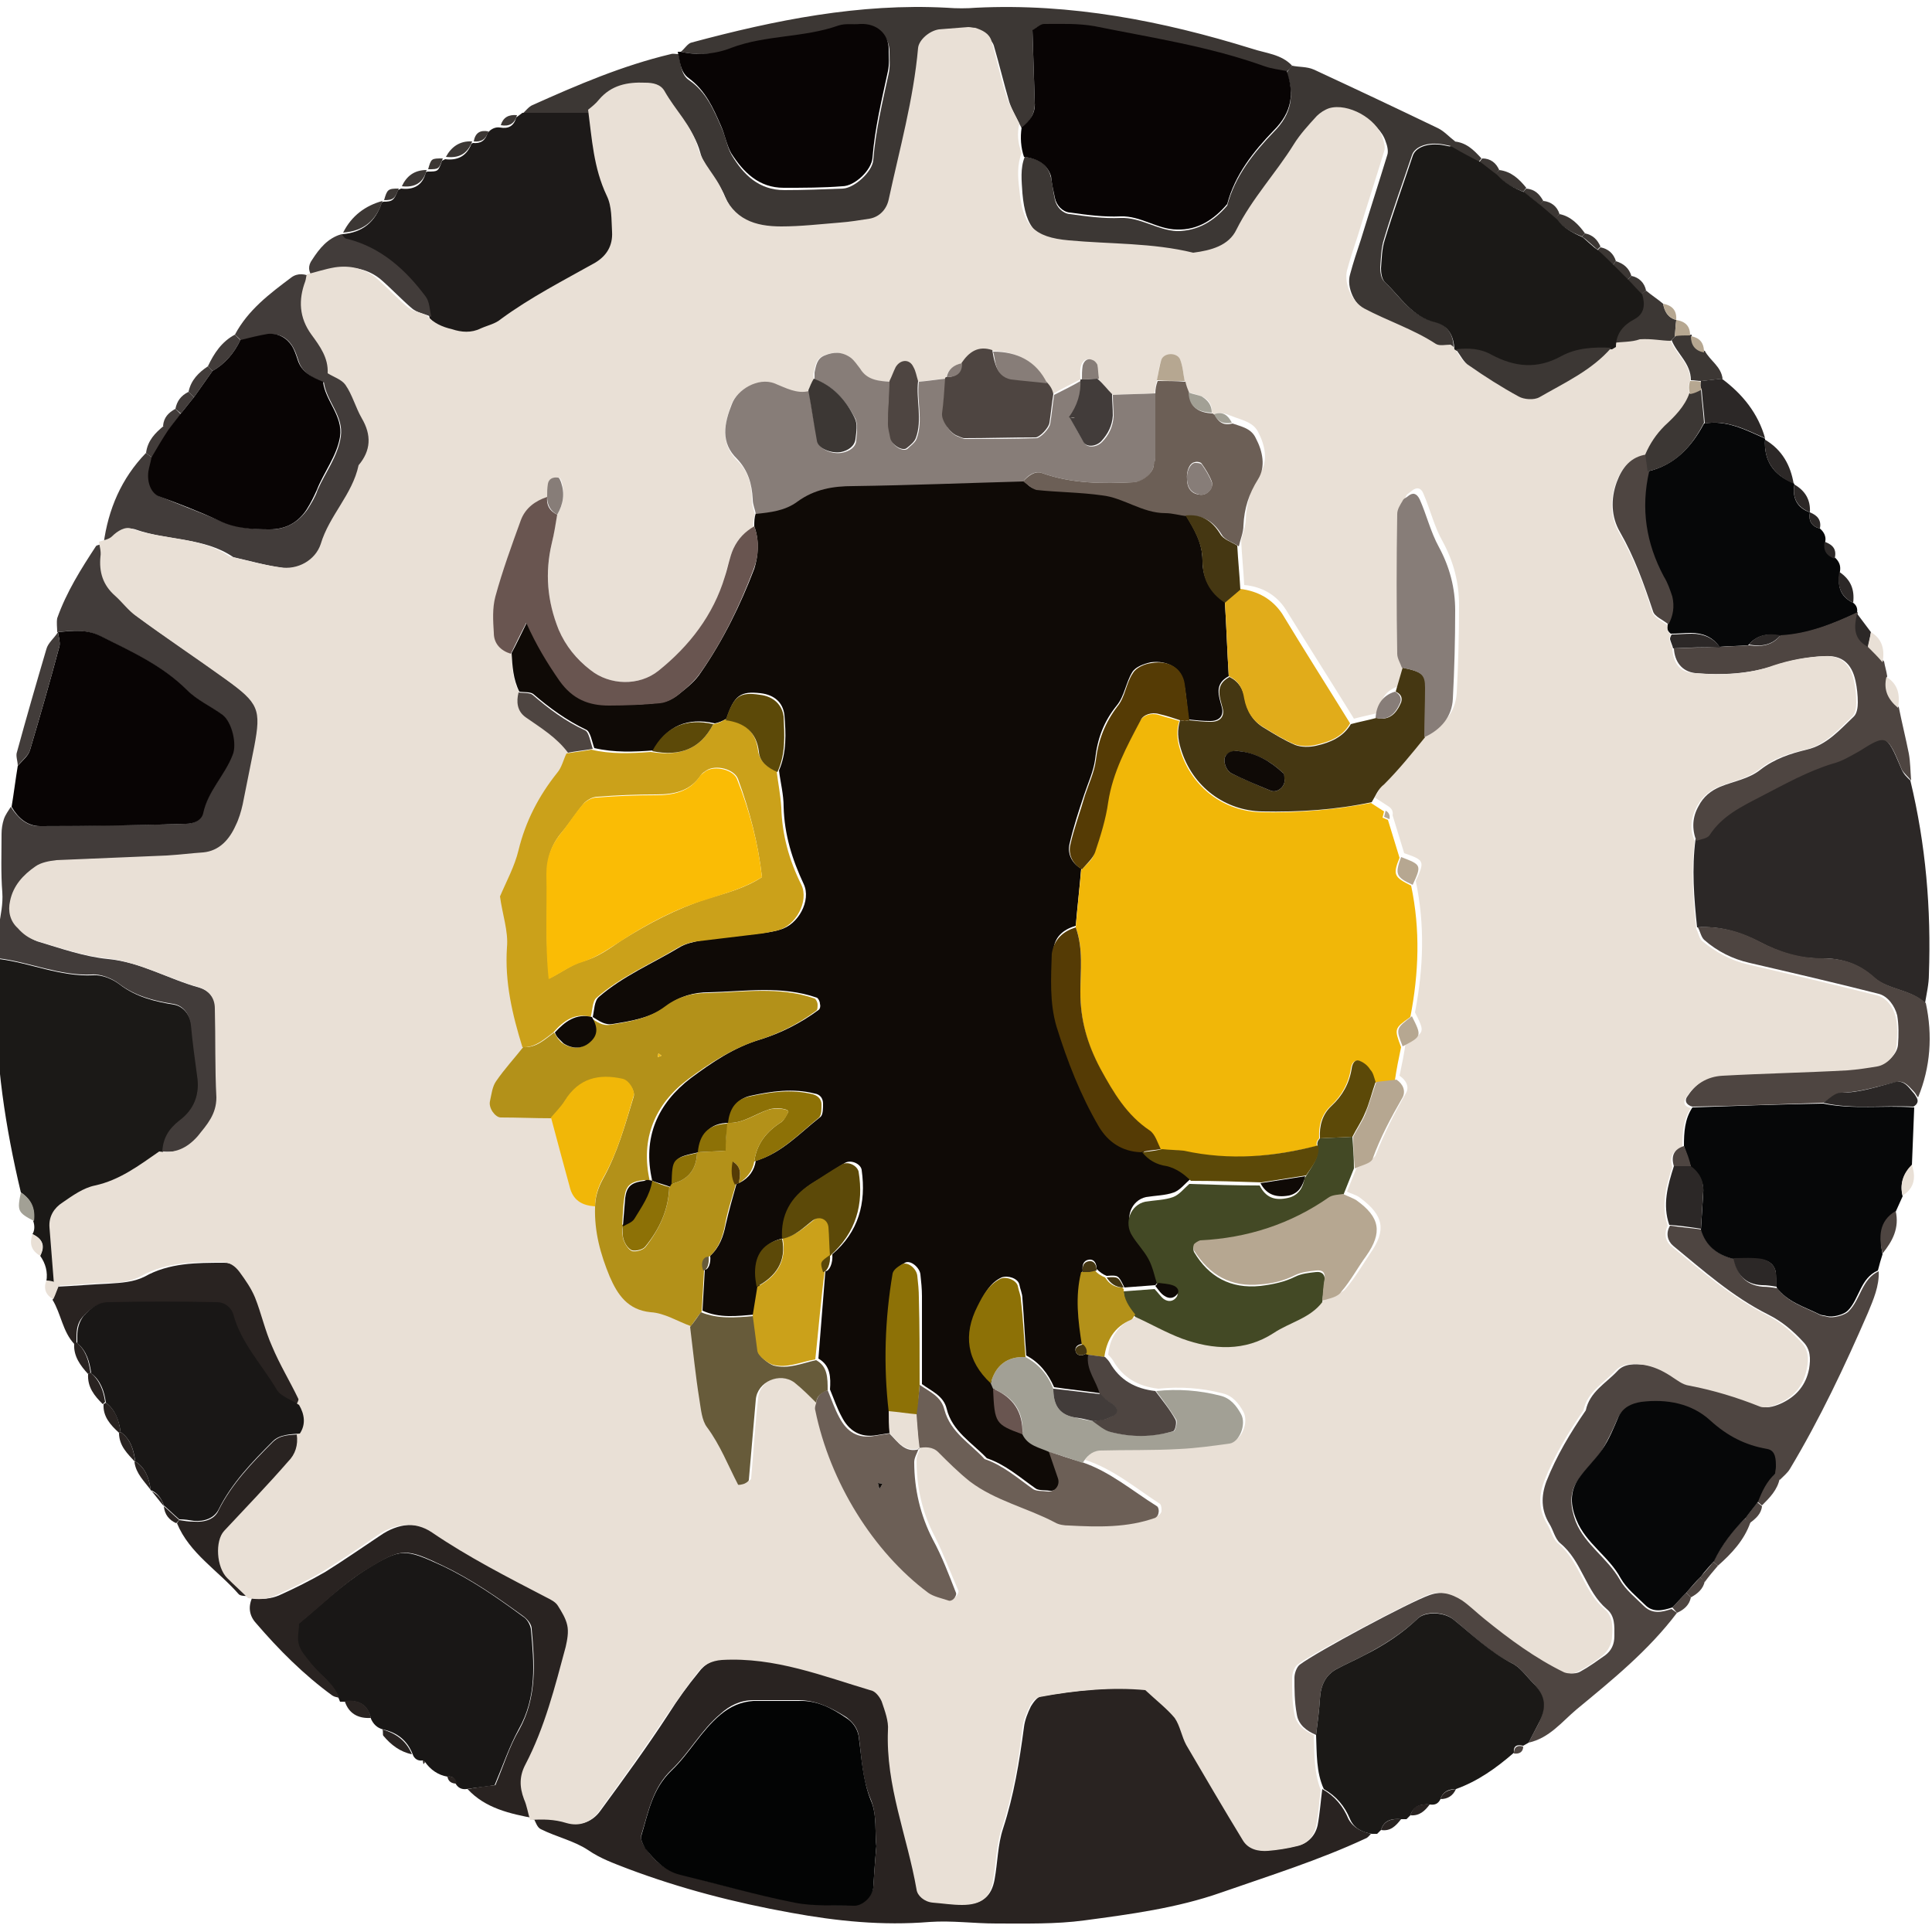 <?xml version="1.0" encoding="utf-8"?>
<!-- Generator: Adobe Illustrator 19.0.0, SVG Export Plug-In . SVG Version: 6.00 Build 0)  -->
<svg version="1.1" id="Layer_1" xmlns="http://www.w3.org/2000/svg" xmlns:xlink="http://www.w3.org/1999/xlink" x="0px" y="0px"
	 viewBox="0 0 250 250" enable-background="new 0 0 250 250" xml:space="preserve">
<g id="XMLID_80_">
	<path id="XMLID_1238_" fill="#292321" d="M177.4,237.3c-0.2,0.2-0.4,0.5-0.7,0.6c-6,2.8-12.4,4.8-18.7,7c-5.7,2-11.7,2.8-17.7,3.6
		c-3.7,0.5-7.6,0.4-11.4,0.4c-2.9,0-5.7-0.4-8.6-0.2c-6.1,0.5-12-0.1-18-1.2c-7.2-1.3-14.2-3.1-21.1-5.7c-1.8-0.7-3.5-1.3-5.1-2.4
		c-1.8-1.2-4.1-1.7-6.1-2.7c-0.5-0.2-0.7-1-1-1.5l-0.2,0.2c1.6-0.2,3.2-0.1,4.7,0.4c1.7,0.5,3.2-0.1,4.2-1.5c3-4.1,6-8.2,8.8-12.5
		c1.2-1.9,2.5-3.7,3.9-5.4c0.8-1.1,1.9-1.7,3.2-1.7c6.8-0.4,13.1,2.1,19.5,4c0.5,0.1,1,0.8,1.2,1.4c0.4,1.2,0.8,2.5,0.8,3.7
		c-0.3,7.2,2.5,13.7,3.7,20.6c0.1,0.8,1.1,1.6,2.1,1.7c1.3,0.1,2.5,0.3,3.8,0.3c2.4,0,3.6-1,4-3.2c0.4-2.2,0.4-4.5,1.1-6.6
		c1.4-4.3,2.1-8.6,2.7-13.1c0.1-0.9,0.5-1.9,0.9-2.7c0.3-0.5,0.8-1.2,1.3-1.3c4.7-0.8,9.4-1.3,13.7-0.9c1.5,1.4,2.9,2.4,3.8,3.6
		c0.7,1,0.9,2.4,1.5,3.5c2.4,4.1,4.8,8.2,7.3,12.3c0.7,1.2,2,1.5,3.3,1.4c1.3-0.1,2.5-0.3,3.7-0.6c1.3-0.3,2.2-1.3,2.5-2.6
		c0.3-1.6,0.4-3.2,0.6-4.7c1.6,0.9,2.7,2.2,3.4,3.9C175.2,236.6,176.2,237,177.4,237.3z M113.4,238.9c-0.2-1.6,0.1-4-0.7-6
		c-1.2-2.8-1.2-5.6-1.6-8.4c-0.2-1-0.8-1.7-1.6-2.3c-1.9-1.2-3.9-2.2-6.2-2.2c-1.9,0-3.8,0-5.8,0c-1.7,0-3.1,0.7-4.3,1.8
		c-2.5,2.1-4,5-6.3,7.2c-2.5,2.4-3,5.5-3.9,8.4c-0.2,0.5,0.2,1.3,0.5,1.7c1.1,1.6,2.5,2.9,4.5,3.4c4.9,1.3,9.9,2.6,14.8,3.6
		c2.5,0.5,5.1,0.4,7.6,0.4c1.2,0,2.5-1.2,2.6-2.3C113.1,242.7,113.2,241.1,113.4,238.9z"/>
	<path id="XMLID_1237_" fill="#4E4541" d="M217,208.7c-3.7,4.9-8.4,8.7-13,12.5c-1.9,1.6-3.5,3.7-6.2,4.3c0.4-0.8,0.9-1.7,1.3-2.5
		c1-2.1,0.8-3.6-0.7-5.2c-0.9-0.9-1.7-2.1-2.8-2.6c-2.9-1.4-5.1-3.7-7.6-5.7c-1.1-0.9-3.5-1.1-4.5-0.1c-2.1,2-4.5,3.5-7,4.8
		c-1.1,0.6-2.3,1.1-3.4,1.7c-1.6,0.8-2.2,2.2-2.3,3.9c-0.1,1.6-0.3,3.1-0.5,4.7c-1.2-0.5-2.3-1.3-2.5-2.7c-0.3-1.6-0.3-3.2-0.3-4.7
		c0-0.6,0.3-1.4,0.7-1.7c2.1-1.6,14.2-8.1,16.8-9c1.7-0.6,3.2-0.2,4.5,0.7c1.1,0.7,2,1.6,2.9,2.4c3.2,2.6,6.5,5,10.3,6.9
		c0.5,0.2,1.3,0.2,1.8-0.1c1.1-0.6,2.2-1.4,3.2-2.1c0.8-0.6,1.2-1.4,1.2-2.5c0-1.3,0.1-2.6-1-3.5c-2.7-2.3-3.2-6.2-6-8.5
		c-0.7-0.6-0.9-1.7-1.4-2.5c-1.1-1.8-1.1-3.6-0.4-5.5c1.3-3.3,3.1-6.3,5.1-9.2c0.5-2.4,2.6-3.5,4.1-5.1c0.9-1,2.3-0.9,3.6-0.8
		c1.3,0.2,2.4,0.7,3.5,1.4c0.8,0.5,1.6,1.2,2.5,1.3c3.2,0.5,6.2,1.5,9.1,2.7c0.7,0.3,1.9-0.1,2.7-0.5c1.8-0.9,3-2.3,3.4-4.4
		c0.2-1.3,0.2-2.5-0.8-3.5c-1.3-1.4-2.7-2.6-4.5-3.5c-4.6-2.3-8.4-5.7-12.3-8.9c-0.7-0.6-1-1.6-0.4-2.6c1.4,0.2,2.7,0.3,4.1,0.5
		c0.6,2.1,2,3.3,4.2,3.8c0.4,2.1,1.5,3.4,3.7,3.6c0.6,0,1.3,0.1,1.9,0.2c1.4,1.9,3.7,2.5,5.6,3.5c0.3,0.1,0.6,0.1,0.9,0.2
		c0.7,0.2,2.2-0.2,2.7-0.7c1.6-1.6,1.7-4.2,3.9-5.2c0.1,1.9-0.7,3.7-1.4,5.4c-3,6.9-6.2,13.7-10.1,20.2c-0.3,0.5-0.8,0.9-1.3,1.4
		c0,0-0.7-0.6-0.7-0.6c0.1-0.3,0.1-0.6,0.1-0.9c0-0.9,0-2.1-1.1-2.3c-2.9-0.5-5.2-1.7-7.4-3.7c-2.4-2.2-5.6-2.8-8.9-2.4
		c-1.3,0.2-2.4,0.7-3,2c-0.6,1.4-1.3,2.9-2.1,4.2c-0.9,1.3-2.1,2.4-3,3.7c-1.2,1.7-1,3.5-0.3,5.4c1.2,3,4.1,4.7,5.7,7.5
		c0.7,1.3,2.1,2.4,3.2,3.5c1.1,1,2.3,0.7,3.5,0.3L217,208.7z"/>
	<path id="XMLID_1236_" fill="#3C3734" d="M88.1,6.7c0.5-0.4,0.9-1.1,1.4-1.2c10.8-2.9,21.7-5.1,33-4.5c1.3,0.1,2.6,0.1,3.8,0
		c12.3-0.6,24.1,1.7,35.7,5.3c1.8,0.6,3.8,0.7,5.2,2.2c-0.2,0.3-0.5,0.6-0.7,0.8c-0.9-0.2-1.9-0.3-2.8-0.6c-7.1-2.6-14.6-3.6-22-5.2
		c-2.1-0.4-4.4-0.3-6.6-0.3c-0.5,0-1.1,0.5-1.5,0.8c0.1,3.2,0.2,6.3,0.3,9.4c0,1.4-0.7,2.4-1.7,3.2c-0.5-1.1-1.2-2.2-1.6-3.4
		c-0.7-2.4-1.3-4.9-2-7.3c-0.3-0.9-1.2-1.4-2.1-1.7c-0.3-0.1-0.6-0.2-0.9-0.1c-1.3,0.1-2.5,0.1-3.8,0.3c-1.2,0.1-2.6,1.3-2.7,2.4
		c-0.7,6.7-2.4,13.1-3.8,19.6c-0.3,1.4-1.3,2.3-2.5,2.5c-1.3,0.2-2.5,0.4-3.8,0.5c-2.5,0.2-5.1,0.4-7.6,0.5c-3.4,0-6.1-0.9-7.6-4.5
		c-0.8-2-2.7-3.7-3.2-5.7c-0.8-2.9-2.9-4.9-4.3-7.3c-0.5-0.8-1.5-1.1-2.5-1.1c-2.3,0-4.4,0.4-6,2.2c-0.4,0.5-0.9,0.9-1.4,1.3
		c-3,0-5.9,0-8.9,0c0.5-0.4,0.9-1,1.4-1.2c5.8-2.6,11.6-5.1,17.9-6.6c0.3-0.1,0.6,0,1,0c0.3,1.2,0.3,2.7,1.4,3.4
		c2.2,1.5,3.2,3.9,4.2,6.2c0.5,1.1,0.7,2.5,1.3,3.5c1.5,2.5,3.5,4.5,6.8,4.5c2.5,0,5.1-0.1,7.6-0.2c1.5-0.1,3.8-2.2,3.9-3.7
		c0.3-3.8,1.2-7.5,2-11.2c0.2-0.9,0.1-1.9,0.1-2.8c0-2-1.5-3.4-3.7-3.3c-0.9,0-2-0.1-2.8,0.2c-4.5,1.5-9.4,1.2-13.9,2.9
		C92.6,7,90.3,7.2,88.1,6.7z"/>
	<path id="XMLID_1235_" fill="#2C2827" d="M247.2,101c2,8.3,2.7,16.6,2.4,25.1c0,1.2-0.3,2.5-0.5,3.7c-1.9-1.8-4.8-1.7-6.6-3.3
		c-2-1.8-4.2-2.5-6.8-2.5c-2.9,0.1-5.5-0.8-8-2.1c-2.5-1.3-5.2-2.1-8.1-1.9c-0.4-3.8-0.7-7.6-0.2-11.4c0.6-0.2,1.4-0.3,1.7-0.7
		c1.6-2.5,4.1-3.8,6.6-5c3.1-1.5,6-3.3,9.4-4.3c1.2-0.3,2.3-1,3.4-1.6c3.5-2.1,3.6-2.1,5.5,2.4C246.3,100.2,246.8,100.6,247.2,101z"
		/>
	<path id="XMLID_1234_" fill="#1B1917" d="M2.7,154.3c-2-8.4-3.3-16.9-3.2-25.5c0-1.6,0.3-3.2,0.4-4.7c4,0.5,7.9,2.3,12.1,2.1
		c1.2-0.1,2.6,0.5,3.5,1.2c2.1,1.6,4.5,2.2,7,2.6c1.2,0.2,2.1,1.3,2.3,2.7c0.3,2.2,0.5,4.4,0.8,6.6c0.3,2.4-0.4,4.4-2.3,5.8
		c-1.4,1-2.1,2.3-2.2,4c-2.6,1.8-5.1,3.7-8.3,4.4c-1.5,0.3-2.9,1.3-4.2,2.2c-1,0.7-1.7,1.9-1.7,3.2c0.1,2.5,0.4,5.1,0.6,7.6l0.2-0.2
		c-0.5-0.4-1.1-0.5-1.7-0.5c0.2-1.2-0.1-2.3-0.8-3.3c0.7-1.3,0.3-2.2-1-2.8c0.3-0.5,0.3-1.1,0.1-1.7C4.6,156.4,4,155.2,2.7,154.3z"
		/>
	<path id="XMLID_1233_" fill="#1D1A19" d="M67.6,14.6c3,0,5.9,0,8.9,0c0.5,3.8,0.7,7.6,2.4,11.1c0.7,1.4,0.6,3.1,0.7,4.7
		c0.1,1.7-0.7,3.1-2.2,4c-4.1,2.3-8.4,4.5-12.2,7.3c-0.7,0.6-1.7,0.8-2.6,1.2c-1.2,0.5-2.5,0.4-3.7,0.1c-1.2-0.4-2.4-0.8-3.3-1.8
		c-0.2-0.9-0.2-2-0.7-2.6c-2.6-3.5-5.8-6.4-10.2-7.5c-0.3-0.1-0.4-0.4-0.7-0.6l0.3-0.2c2.6-0.2,4.3-1.6,5.1-4.1l0.2-0.1
		c1.2,0,1.4-0.2,1.9-1.5l0.4-0.2c1.6,0.2,2.8-0.4,3.2-2.1l0.2-0.1c1.4,0,1.4,0,1.9-1.4l0.4-0.2c1.6,0.2,2.8-0.4,3.4-2l0.2-0.1
		c1,0.1,1.6-0.3,1.9-1.3c0.4-0.5,1-0.8,1.6-0.7c1.1,0.2,1.8-0.2,2.1-1.3L67.6,14.6z"/>
	<path id="XMLID_1232_" fill="#191716" d="M57.9,229.9c-1.2-0.2-2.2-0.9-2.9-1.9l-0.3-0.2c-0.6,0.1-1.1-0.2-1.3-0.8
		c-0.7-1.8-2-2.8-3.8-3.2c-0.8-0.2-1.3-0.7-1.6-1.4c-0.4-1.8-1.6-2.5-3.4-2.2l-0.6,0l-0.2-0.5c-0.7-1.9-2.4-2.9-3.6-4.4
		c-0.6-0.7-1.3-1.5-1.6-2.4c-0.3-0.8,0-1.8,0-2.8c2.9-2.4,5.7-5.1,8.9-7.1c4.4-2.7,4.9-2.6,9.7-0.4c3.8,1.8,7.1,4.1,10.5,6.6
		c0.5,0.3,0.9,1,1,1.6c0.4,4.4,0.8,8.8-1.6,13c-1.2,2.2-2,4.6-3.1,7.2c-1.1,0.2-2.3,0.3-3.6,0.5c-0.7,0.1-1.2-0.2-1.5-0.8
		C58.9,230.1,58.5,229.8,57.9,229.9z"/>
	<path id="XMLID_1231_" fill="#423C3A" d="M21,149c0.1-1.7,0.8-2.9,2.2-4c1.9-1.4,2.7-3.4,2.3-5.8c-0.3-2.2-0.6-4.4-0.8-6.6
		c-0.2-1.4-1-2.5-2.3-2.7c-2.5-0.4-4.9-1-7-2.6c-0.9-0.7-2.4-1.3-3.5-1.2c-4.2,0.2-8-1.6-12.1-2.1c-0.7-2.9,0.7-5.6,0.5-8.5
		c-0.2-2.5-0.1-5.1-0.1-7.6c0-0.6,0.1-1.3,0.3-1.9c0.2-0.6,0.6-1.1,0.9-1.6c0.9,1.4,2,2.5,3.7,2.5c6.3-0.1,12.6-0.1,18.9-0.3
		c0.9,0,2-0.4,2.2-1.4c0.7-2.8,2.8-4.9,3.8-7.5c0.6-1.5-0.1-4.4-1.3-5.2c-1.5-1.1-3.3-1.9-4.6-3.2c-3.2-3.2-7.2-5-11.2-7
		c-1.8-0.9-3.7-0.7-5.5-0.5c0-0.6-0.1-1.2,0-1.8c1.2-3.4,3.1-6.4,5-9.3c0.1-0.2,0.6-0.2,0.8-0.3l-0.2-0.2c0.1,0.6,0.3,1.3,0.2,1.9
		c-0.2,2,0.3,3.7,1.9,5.1c0.9,0.8,1.7,1.9,2.7,2.6c3.8,2.8,7.8,5.4,11.6,8.2c4.3,3.1,4.6,3.9,3.7,8.7c-0.5,2.5-1,5-1.5,7.5
		c-0.2,0.9-0.5,1.8-0.9,2.7c-0.9,1.8-2.1,3.2-4.2,3.5c-1.6,0.2-3.2,0.4-4.7,0.4c-4.8,0.2-9.5,0.3-14.3,0.6c-0.9,0-1.9,0.3-2.7,0.8
		c-1.6,1.1-2.8,2.5-3.3,4.5c-0.3,1.3,0,2.6,1,3.5c0.7,0.6,1.5,1.3,2.3,1.6c3,0.9,6.1,2,9.2,2.3c4.2,0.4,7.8,2.6,11.8,3.7
		c1.3,0.4,2.1,1.4,2.2,2.8c0.1,3.8,0.1,7.6,0.2,11.5c0.1,2.1-1.1,3.5-2.4,5C24.7,148.6,23.1,149.2,21,149z"/>
	<path id="XMLID_1230_" fill="#060708" d="M243,164.4c-2.3,1-2.4,3.7-3.9,5.2c-0.5,0.5-1.9,0.9-2.7,0.7c-0.3-0.1-0.7-0.1-0.9-0.2
		c-2-1-4.2-1.6-5.6-3.5c0-0.6-0.1-1.2-0.1-1.8c-0.1-1.1-0.9-1.7-1.8-1.8c-1.2-0.2-2.4-0.1-3.7-0.1c-2.1-0.5-3.6-1.7-4.2-3.8
		c0.1-1.6,0.2-3.2,0.3-4.8c0.1-1.4-0.6-2.4-1.6-3.3c-0.3-0.9-0.6-1.8-0.9-2.7c0-1.8,0.1-3.5,1.1-5c5.6-0.2,11.2-0.4,16.9-0.5
		c3.9,0.8,7.8,0.2,11.8,0.5c-0.1,2.5-0.2,5-0.3,7.5c-1.1,1.1-1.6,2.4-1.2,4c-0.3,0.7-0.6,1.3-0.9,2c-2.1,1.4-2.1,3.4-1.7,5.5
		C243.4,162.9,243.2,163.6,243,164.4z"/>
	<path id="XMLID_1229_" fill="#1B1917" d="M170.3,224.5c0.2-1.6,0.4-3.1,0.5-4.7c0.1-1.7,0.7-3.1,2.3-3.9c1.1-0.6,2.3-1.1,3.4-1.7
		c2.6-1.3,4.9-2.8,7-4.8c1-0.9,3.3-0.8,4.5,0.1c2.5,2,4.7,4.2,7.6,5.7c1.1,0.5,1.9,1.7,2.8,2.6c1.6,1.6,1.8,3.1,0.7,5.2
		c-0.4,0.8-0.9,1.7-1.3,2.5c0,0-0.7,0.4-0.7,0.4c-0.8-0.2-1.3,0-1.2,0.9c-2.3,2-4.7,3.7-7.5,4.7c-0.9,0-1.7,0.3-2,1.3
		c-0.3,0.6-0.7,0.8-1.4,0.7c-1.1-0.1-2.1,0.2-2.5,1.4l-0.5,0.5l-0.7,0c-1.2-0.1-2.2,0.1-2.6,1.4l-0.5,0.5l-0.7,0
		c-1.2-0.2-2.3-0.7-2.8-1.9c-0.7-1.7-1.8-3-3.4-3.9C170.3,229.3,170.4,226.9,170.3,224.5z"/>
	<path id="XMLID_1228_" fill="#080404" d="M7.5,81.8c1.9-0.2,3.7-0.4,5.5,0.5c4,2,8,3.8,11.2,7c1.3,1.3,3.1,2.1,4.6,3.2
		c1.2,0.9,1.9,3.8,1.3,5.2c-1,2.6-3.2,4.7-3.8,7.5c-0.2,1-1.3,1.4-2.2,1.4c-6.3,0.2-12.6,0.3-18.9,0.3c-1.7,0-2.9-1.1-3.7-2.5
		c0.3-1.8,0.5-3.5,0.8-5.3c0.6-0.7,1.4-1.3,1.6-2.1c1.3-4.4,2.6-8.9,3.8-13.4C7.8,83.1,7.6,82.4,7.5,81.8
		C7.5,81.8,7.5,81.8,7.5,81.8z"/>
	<path id="XMLID_1227_" fill="#060708" d="M239.8,78c0.4,0.3,0.6,0.7,0.5,1.3c-3.2,1.5-6.4,2.8-10,3c-1.6-0.4-3-0.1-4.1,1.2
		c-1.2,0.1-2.5,0.1-3.7,0.2c-0.9-1.3-2.2-1.8-3.7-1.8c-0.9,0-1.7,0.1-2.6,0.1c-0.4-0.3-0.6-0.7-0.4-1.2c0.6-1.2,0.9-2.4,0.4-3.6
		c-0.3-0.9-0.7-1.8-1.1-2.6c-2.4-4.3-3.1-8.8-1.9-13.6c3.5-0.8,5.7-3.2,7.3-6.2c2.9-0.5,5.3,0.8,7.8,1.9l0.1,0.1
		c-0.2,2.8,1.1,4.7,3.7,5.7l0.1,0.2c-0.3,1.7,0.3,3,2,3.6c0,0,0,0,0,0c-0.2,1.1,0.2,1.8,1.3,2.1c0.5,0.4,0.8,1,0.7,1.6
		c-0.2,1.1,0.2,1.8,1.3,2.2c0.5,0.5,0.7,1,0.6,1.7C237.7,75.8,238.1,77.2,239.8,78z"/>
	<path id="XMLID_1226_" fill="#3C3734" d="M167.2,8.5c0.9,0.2,1.9,0.1,2.8,0.5c5.4,2.5,10.7,5,16.1,7.6c0.8,0.4,1.4,1.1,2.2,1.7
		l-0.5,0.6c-0.6-0.1-1.2-0.3-1.9-0.3c-1.5-0.1-2.9,0.5-3.2,1.5c-1.2,3.6-2.5,7.1-3.6,10.8c-0.4,1.2-0.4,2.5-0.5,3.7
		c0,0.6,0.1,1.4,0.5,1.8c2,1.9,3.5,4.5,6.5,5.2c1.8,0.5,2.5,1.8,2.5,3.5c-0.6,0-1.4,0.2-1.9-0.1c-3-1.8-6.3-2.9-9.3-4.6
		c-1.6-0.9-2.7-3.2-2.2-4.9c0.4-1.5,0.9-3,1.4-4.5c1.1-3.6,2.3-7.3,3.4-10.9c0.2-0.5,0-1.3-0.2-1.8c-0.8-2.5-4.5-4.5-6.9-3.8
		c-0.6,0.2-1.2,0.5-1.6,1c-1.1,1.2-2.1,2.4-3,3.7c-2.4,3.7-5.4,7-7.4,11c-1.1,2.1-3.3,2.8-5.6,3c-5.3-1.3-10.7-1.1-16.1-1.6
		c-4.5-0.4-6-2-6.4-6.6c-0.1-1.6-0.3-3.2,0.3-4.7c1.7,0.2,3,0.9,3.4,2.7c0.2,0.9,0.3,1.9,0.5,2.8c0.2,1,1,1.8,1.9,1.9
		c2.2,0.3,4.4,0.6,6.6,0.5c2.6-0.1,4.8,1.6,7.3,1.7c2.7,0,4.8-1.3,6.5-3.3c1-3.8,3.4-6.8,6-9.5c2.4-2.4,2.7-4.8,1.7-7.7
		C166.7,9.1,166.9,8.8,167.2,8.5z"/>
	<path id="XMLID_1225_" fill="#292321" d="M60.5,231.5c1.2-0.2,2.5-0.4,3.6-0.5c1.1-2.6,1.8-5,3.1-7.2c2.3-4.2,2-8.6,1.6-13
		c0-0.6-0.5-1.2-1-1.6c-3.3-2.4-6.7-4.8-10.5-6.6c-4.8-2.3-5.3-2.3-9.7,0.4c-3.2,1.9-5.9,4.7-8.9,7.1c0,0.9-0.3,1.9,0,2.8
		c0.3,0.9,1,1.6,1.6,2.4c1.2,1.5,2.9,2.5,3.6,4.4c-0.3-0.1-0.6-0.1-0.9-0.3c-3.7-2.7-6.9-5.9-9.9-9.4c-0.9-1-1-2.2-0.4-3.4l-0.2,0.2
		c1.3,0.2,2.6,0.1,3.7-0.4c2-0.9,4-1.9,5.9-3c2.4-1.5,4.7-3.1,7.1-4.7c2.3-1.6,4.9-1.9,7.1-0.4c4.7,3.2,9.7,5.8,14.8,8.4
		c0.6,0.3,1.2,0.6,1.5,1.1c0.5,0.8,1,1.6,1.2,2.5c0.2,0.9,0,1.9-0.2,2.8c-1.4,5.2-2.7,10.4-5.2,15.2c-0.8,1.5-0.8,3-0.2,4.5
		c0.3,0.9,0.5,1.8,0.8,2.7l0.2-0.2C66,234.7,62.8,234,60.5,231.5z"/>
	<path id="XMLID_1224_" fill="#4E4541" d="M235.9,142.7c-5.6,0.2-11.2,0.4-16.9,0.5c-0.8-0.2-1.1-0.8-0.6-1.4
		c1.1-1.7,2.7-2.7,4.7-2.8c5.4-0.3,10.8-0.4,16.2-0.7c1.3-0.1,2.5-0.3,3.8-0.5c1.1-0.2,2.4-1.4,2.5-2.6c0.1-1.2,0.1-2.6-0.1-3.8
		c-0.3-1.2-1.2-2.5-2.4-2.8c-5.5-1.4-11.1-2.7-16.7-4c-2.2-0.5-4.2-1.5-5.9-3c-0.4-0.4-0.5-1.1-0.8-1.6c2.9-0.2,5.5,0.5,8.1,1.9
		c2.5,1.3,5.2,2.1,8,2.1c2.6,0,4.7,0.6,6.8,2.5c1.8,1.6,4.7,1.5,6.6,3.3c0.9,4.2,0.6,8.3-1,12.2c-0.2-0.2-0.3-0.5-0.5-0.7
		c-0.6-0.6-1.2-1.5-2.2-1.3c-2.3,0.5-4.6,1.3-7.1,1.4C237.5,141.5,236.7,142.3,235.9,142.7z"/>
	<path id="XMLID_1223_" fill="#4E4541" d="M230.4,82.2c3.6-0.2,6.8-1.5,10-3l0,0.1c-0.4,1.7-0.5,3.4,1.4,4.3c0.7,0.7,1.3,1.3,2,2
		c0.1,0.6,0.3,1.2,0.4,1.9c-0.4,1.7,0.2,3,1.5,4c0.4,2,0.9,4,1.3,6c0.2,1.1,0.2,2.3,0.3,3.5c-0.4-0.5-0.9-0.9-1.2-1.4
		c-1.9-4.6-2-4.6-5.5-2.4c-1.1,0.6-2.2,1.3-3.4,1.6c-3.3,1-6.3,2.7-9.4,4.3c-2.5,1.3-5,2.5-6.6,5c-0.3,0.4-1.1,0.5-1.7,0.7
		c-0.6-1.6-0.5-3.1,0.3-4.5c0.6-1.2,1.6-2,2.8-2.5c1.7-0.7,3.7-1,5.2-2.2c1.8-1.4,3.9-2.1,6-2.6c2.6-0.6,4.3-2.6,6.1-4.3
		c0.4-0.4,0.5-1.2,0.5-1.8c0-0.9-0.1-1.9-0.3-2.8c-0.5-2.3-1.8-3.3-3.9-3.2c-2.2,0.1-4.4,0.5-6.5,1.2c-3.3,1.1-6.8,1.3-10.3,1
		c-1.8-0.2-2.7-1.5-2.8-3.2c2-0.1,4-0.1,6.1-0.2c1.2-0.1,2.5-0.1,3.7-0.2C227.8,83.7,229.3,83.6,230.4,82.2z"/>
	<path id="XMLID_1222_" fill="#423C3A" d="M13.4,70.4c0.6-4.5,2.3-8.5,5.5-11.8c0.2,0.2,0.5,0.4,0.8,0.6c-0.1,0.6-0.3,1.2-0.4,1.8
		c-0.2,1.5,0.4,2.8,1.3,3.2c2.6,1.1,5.3,2.1,7.9,3.2c2.1,0.9,4.3,1.1,6.5,1.1c2,0,3.6-0.9,4.8-2.6c0.5-0.8,1-1.6,1.3-2.5
		c1-2.3,2.6-4.3,3-6.9c0.4-2.7-1.9-4.6-2.2-7.1c0.3-0.3,0.7-0.7,1-1c0.8,0.5,1.9,0.8,2.3,1.5c0.9,1.3,1.3,2.9,2.1,4.3
		c1.3,2.2,1.1,4.2-0.4,6.1c-0.8,3.8-3.8,6.5-4.9,10.2c-0.6,2.1-3,3.4-5.3,3c-2.2-0.3-4.3-0.9-6.5-1.4c-3.8-2.6-8.5-2.1-12.7-3.6
		c-0.9-0.3-1.8,0.3-2.5,1c-0.4,0.4-1.1,0.5-1.7,0.7L13.4,70.4z"/>
	<path id="XMLID_1221_" fill="#292321" d="M9.6,173.9c-1.5-1.6-1.7-3.9-2.8-5.7c0.3-0.6,0.5-1.3,0.8-1.9l-0.2,0.2
		c2.2-0.1,4.4-0.3,6.7-0.4c1.6-0.1,3.2-0.2,4.6-0.9c3.2-1.8,6.7-1.8,10.3-1.8c1.1,0,1.8,0.5,2.4,1.3c0.7,1,1.5,2.1,2,3.3
		c0.8,2.1,1.3,4.3,2.2,6.3c1,2.3,2.3,4.5,3.4,6.8c0.1,0.2-0.2,0.6-0.3,0.9c-1-0.7-2.4-1.2-3-2.1c-1.9-3.2-4.6-6-5.6-9.7
		c-0.3-1-1.2-1.6-2.1-1.6c-4.7-0.1-9.4-0.1-14.1,0c-1.2,0-2.3,0.8-3.2,1.8c-0.7,0.8-0.8,1.7-0.8,2.6c0,0.3,0,0.6,0,0.9L9.6,173.9z"
		/>
	<path id="XMLID_1220_" fill="#292321" d="M32.7,206.5c-0.6,0-1.5,0.1-1.8-0.2c-2.7-3.1-6.4-5.3-8-9.2l0.3-0.4
		c0.6,0.1,1.2,0.2,1.9,0.2c1.4,0.1,2.7-0.3,3.2-1.5c1.7-3.4,4.3-6.1,7-8.8c1-1,2.3-0.9,3.5-1c0.2,1.3-0.2,2.5-1.1,3.5
		c-2.7,3-5.6,6-8.3,9c-1.2,1.3-1,4.7,0.4,6.1c0.9,0.9,1.8,1.7,2.7,2.6L32.7,206.5z"/>
	<path id="XMLID_1219_" fill="#423C3A" d="M30.4,43.3c1.7-3.2,4.5-5.3,7.3-7.4c0.8-0.6,1.8-0.5,2.7,0l-0.2-0.2
		c-0.1,0.3-0.1,0.6-0.2,0.9c-0.9,2.4-0.8,4.7,0.8,6.9c1.1,1.4,2.1,3,2.1,5c-0.3,0.3-0.7,0.7-1,1c-1.4-0.6-2.8-1.2-3.3-2.9
		c-0.2-0.6-0.4-1.2-0.7-1.7c-0.7-1.2-1.8-1.8-3.1-1.6c-1.2,0.1-2.4,0.5-3.6,0.8C30.9,43.7,30.6,43.5,30.4,43.3z"/>
	<path id="XMLID_1218_" fill="#423C3A" d="M44.2,30.3c0.2,0.2,0.4,0.6,0.7,0.6c4.4,1.1,7.6,4,10.2,7.5c0.5,0.7,0.5,1.7,0.7,2.6
		c-0.8-0.4-1.8-0.5-2.5-1.1c-1.4-1.2-2.7-2.6-4.1-3.8c-1.5-1.2-3.4-1.7-5.3-1.3c-1.2,0.2-2.4,0.6-3.6,0.9l0.2,0.2
		c-0.6-0.7-0.7-1.5-0.1-2.3C41.3,32.2,42.4,30.8,44.2,30.3z"/>
	<path id="XMLID_1217_" fill="#423C3A" d="M7.5,81.8c0.1,0.6,0.3,1.3,0.2,1.8C6.5,88.1,5.2,92.6,3.9,97c-0.2,0.8-1.1,1.4-1.6,2.1
		c0-0.6-0.3-1.3-0.1-1.8c1.2-4.4,2.5-8.9,3.8-13.3C6.2,83.2,7,82.6,7.5,81.8z"/>
	<path id="XMLID_1216_" fill="#2C2827" d="M228.4,56.7c-2.5-1.1-4.9-2.4-7.8-1.9c-0.1-1.5-0.3-2.9-0.4-4.4c-0.2-0.3-0.2-0.7-0.1-1.1
		c0.9-0.1,1.8-0.2,2.7-0.3C225.5,51,227.5,53.5,228.4,56.7z"/>
	<path id="XMLID_1215_" fill="#3C3734" d="M213,37.6c0.7,0.6,1.5,1.1,2.2,1.7c0.2,1,0.6,1.8,1.7,2.1c0,0,0,0.1,0,0.1
		c-0.1,0.7-0.1,1.4-0.2,2.1l-0.6,0.6c-1.2,0-2.3-0.3-3.6,0.2c-1.1,0.4-2.4,0.4-3.6,0.5c0-1.7,0.9-2.8,2.4-3.6c1.3-0.7,1.4-1.9,1-3.2
		L213,37.6z"/>
	<path id="XMLID_1214_" fill="#2C2827" d="M235.9,142.7c0.8-0.5,1.5-1.3,2.3-1.3c2.5,0,4.7-0.8,7.1-1.4c1.1-0.2,1.6,0.6,2.2,1.3
		c0.2,0.2,0.4,0.5,0.5,0.7c0.3,0.5,0.1,0.9-0.4,1.2C243.8,143,239.8,143.6,235.9,142.7z"/>
	<path id="XMLID_1213_" fill="#2C2827" d="M232.1,62.6c-2.5-1.1-3.9-2.9-3.7-5.7C230.6,58.2,231.7,60.2,232.1,62.6z"/>
	<path id="XMLID_1212_" fill="#3C3734" d="M222.9,49c-0.9,0.1-1.8,0.2-2.7,0.3c-0.5,0-0.9-0.1-1.4-0.1c0-2.2-1.8-3.4-2.5-5.2
		c0,0,0.6-0.6,0.6-0.6c0.7,0,1.3,0,2-0.1c0,0,0,0,0,0c0,1.2,0.5,1.9,1.7,2.1C221.3,46.7,222.7,47.4,222.9,49z"/>
	<path id="XMLID_1211_" fill="#3C3734" d="M49.5,26c-0.8,2.5-2.4,3.9-5.1,4.1C45.5,27.9,47.3,26.6,49.5,26z"/>
	<path id="XMLID_1210_" fill="#292321" d="M49.5,223.8c1.8,0.5,3.1,1.5,3.8,3.2c-1.5-0.3-2.7-1.2-3.7-2.4
		C49.5,224.5,49.6,224.1,49.5,223.8z"/>
	<path id="XMLID_1209_" fill="#292321" d="M44.6,220.1c1.8-0.2,3,0.4,3.4,2.2C46.3,222.4,45.1,221.7,44.6,220.1z"/>
	<path id="XMLID_1208_" fill="#4E4541" d="M226.5,197c-0.8,2.3-2.4,4-4.2,5.6l-0.6-0.5c1-2.1,2.4-4,4.1-5.6L226.5,197z"/>
	<path id="XMLID_1207_" fill="#423C3A" d="M26.9,47.4c0.8-1.7,1.8-3.2,3.5-4.1c0.2,0.2,0.5,0.5,0.7,0.7c-0.8,1.7-2,3.1-3.6,4
		L26.9,47.4z"/>
	<path id="XMLID_1206_" fill="#4E4541" d="M243.6,162.2c-0.5-2.1-0.5-4.2,1.7-5.5C245.8,158.9,244.9,160.6,243.6,162.2z"/>
	<path id="XMLID_1205_" fill="#3C3734" d="M201.8,27.7c1.5,0.3,2.5,1.4,3.3,2.5l-0.4,0.4c-1.3-0.5-2.6-1.2-3.5-2.4L201.8,27.7z"/>
	<path id="XMLID_1204_" fill="#292321" d="M17.5,189.2c-1-1.1-2.1-2.1-2.1-3.8l0.2-0.1C16.9,186.2,17.3,187.6,17.5,189.2L17.5,189.2
		z"/>
	<path id="XMLID_1203_" fill="#3C3734" d="M61.1,18.3c-0.6,1.6-1.7,2.2-3.4,2C58.4,19,59.5,18.2,61.1,18.3z"/>
	<path id="XMLID_1202_" fill="#3C3734" d="M188.1,18.3c1.6,0.1,2.6,1.1,3.6,2.2l-0.4,0.5c-1.2-0.7-2.5-1.4-3.7-2L188.1,18.3z"/>
	<path id="XMLID_1201_" fill="#292321" d="M178.7,236.8c0.4-1.3,1.5-1.5,2.6-1.4C180.6,236.3,179.9,237,178.7,236.8z"/>
	<path id="XMLID_1200_" fill="#4E4541" d="M230.3,191.3c-0.3,1.5-1.3,2.5-2.3,3.5l-0.6-0.5c0.5-1.4,1.1-2.6,2.2-3.6L230.3,191.3z"/>
	<path id="XMLID_1199_" fill="#3C3734" d="M55.2,22c-0.4,1.7-1.6,2.3-3.2,2.1C52.6,22.8,53.6,22,55.2,22z"/>
	<path id="XMLID_1198_" fill="#3C3734" d="M194,22c1.6,0.2,2.6,1.2,3.5,2.3l-0.4,0.5c-1.4-0.5-2.6-1.2-3.6-2.3L194,22z"/>
	<path id="XMLID_1197_" fill="#292321" d="M186.4,232.8c0.3-1,1.1-1.2,2-1.3C188,232.4,187.3,232.8,186.4,232.8z"/>
	<path id="XMLID_1196_" fill="#292321" d="M182.5,234.9c0.4-1.3,1.3-1.5,2.5-1.4C184.4,234.3,183.7,235,182.5,234.9z"/>
	<path id="XMLID_1195_" fill="#2C2827" d="M241.7,83.7c-1.9-1-1.8-2.6-1.4-4.3c0.6,0.8,1.2,1.6,1.8,2.4
		C242,82.4,241.9,83.1,241.7,83.7z"/>
	<path id="XMLID_1194_" fill="#E9E0D6" d="M245.6,91.6c-1.3-1.1-1.9-2.3-1.5-4C245.6,88.5,245.9,89.9,245.6,91.6z"/>
	<path id="XMLID_1193_" fill="#E9E0D6" d="M241.7,83.7c0.1-0.6,0.3-1.3,0.4-1.9c1.5,0.9,1.8,2.3,1.5,3.9
		C243,85,242.4,84.4,241.7,83.7z"/>
	<path id="XMLID_1192_" fill="#2C2827" d="M239.8,78c-1.7-0.8-2.1-2.3-1.8-4C239.5,75,240,76.3,239.8,78z"/>
	<path id="XMLID_1191_" fill="#2C2827" d="M234.2,66.3c-1.7-0.7-2.3-1.9-2-3.6C233.6,63.5,234.3,64.7,234.2,66.3z"/>
	<path id="XMLID_1190_" fill="#E9E0D6" d="M246.2,154.7c-0.4-1.6,0.1-2.9,1.2-4C247.9,152.3,247.8,153.7,246.2,154.7z"/>
	<path id="XMLID_1189_" fill="#A2A095" d="M2.7,154.3c1.4,0.9,1.9,2.1,1.7,3.7C2.3,156.9,2.2,156.7,2.7,154.3z"/>
	<path id="XMLID_1188_" fill="#423C3A" d="M18.9,58.6c0.2-1.6,1.2-2.6,2.3-3.5l0.7,0.5c-0.7,1.2-1.4,2.4-2.2,3.6
		C19.4,59,19.1,58.8,18.9,58.6z"/>
	<path id="XMLID_1187_" fill="#292321" d="M11.4,177.8c-1-1.1-1.9-2.3-1.8-3.9c0,0,0.3-0.2,0.3-0.2c1.2,1,1.6,2.4,1.8,3.9
		L11.4,177.8z"/>
	<path id="XMLID_1186_" fill="#292321" d="M19.5,192.8c-0.8-1.1-1.9-2.1-2.1-3.6l0.1-0.1C18.9,190,19.3,191.4,19.5,192.8L19.5,192.8
		z"/>
	<path id="XMLID_1185_" fill="#292321" d="M13.3,181.7c-1.1-1.1-2-2.2-1.9-3.9c0,0,0.3-0.2,0.3-0.2c1.2,1,1.7,2.4,1.9,3.8
		L13.3,181.7z"/>
	<path id="XMLID_1184_" fill="#423C3A" d="M24.4,50.7c0.3-1.5,1.3-2.5,2.5-3.3c0,0,0.6,0.6,0.6,0.6c-0.8,1.1-1.6,2.3-2.4,3.4
		C24.9,51.2,24.6,50.9,24.4,50.7z"/>
	<path id="XMLID_1183_" fill="#292321" d="M15.4,185.4c-1.1-1-2.1-2.1-2-3.7c0,0,0.3-0.2,0.3-0.2c1.3,1,1.7,2.3,1.9,3.8L15.4,185.4z
		"/>
	<path id="XMLID_1182_" fill="#3C3734" d="M63.2,17c-0.3,1-0.9,1.4-1.9,1.3C61.5,17.2,62.1,16.8,63.2,17z"/>
	<path id="XMLID_1181_" fill="#3C3734" d="M57.3,20.5c-0.5,1.4-0.5,1.4-1.9,1.4C55.8,20.5,55.8,20.5,57.3,20.5z"/>
	<path id="XMLID_1180_" fill="#3C3734" d="M191.8,20.5c1.1,0,1.8,0.6,2.2,1.5c0,0-0.5,0.6-0.5,0.6c-0.7-0.5-1.4-1.1-2.1-1.6
		L191.8,20.5z"/>
	<path id="XMLID_1179_" fill="#3C3734" d="M51.6,24.4c-0.5,1.3-0.7,1.5-1.9,1.5C50.1,24.5,50.2,24.4,51.6,24.4z"/>
	<path id="XMLID_1178_" fill="#3C3734" d="M197.5,24.4c1.1,0.1,1.7,0.7,2.2,1.6l-0.5,0.5c-0.7-0.6-1.4-1.1-2.1-1.7L197.5,24.4z"/>
	<path id="XMLID_1177_" fill="#423C3A" d="M21.1,55.1c0.1-1.1,0.7-1.7,1.6-2.2l0.7,0.7c-0.5,0.7-1.1,1.4-1.6,2.1L21.1,55.1z"/>
	<path id="XMLID_1176_" fill="#E9E0D6" d="M4.2,159.7c1.3,0.6,1.6,1.5,1,2.8C4,161.8,3.8,160.9,4.2,159.7z"/>
	<path id="XMLID_1175_" fill="#423C3A" d="M22.7,52.9c0.2-1,0.7-1.7,1.7-2.2c0.2,0.2,0.5,0.5,0.7,0.7c-0.6,0.7-1.1,1.4-1.7,2.1
		L22.7,52.9z"/>
	<path id="XMLID_1174_" fill="#2C2827" d="M235.5,68.4c-1.1-0.3-1.5-1-1.3-2.1C235.2,66.7,235.7,67.3,235.5,68.4z"/>
	<path id="XMLID_1173_" fill="#E9E0D6" d="M7.7,166.2c-0.3,0.6-0.5,1.3-0.8,1.9c-1-0.5-1.3-1.4-0.9-2.4
		C6.6,165.7,7.2,165.9,7.7,166.2z"/>
	<path id="XMLID_1172_" fill="#B6A791" d="M220.5,45.6c-1.2-0.2-1.7-1-1.7-2.1C219.9,43.7,220.5,44.3,220.5,45.6z"/>
	<path id="XMLID_1171_" fill="#2C2827" d="M237.4,72.3c-1.1-0.4-1.5-1.1-1.3-2.2C237.2,70.5,237.7,71.1,237.4,72.3z"/>
	<path id="XMLID_1170_" fill="#292321" d="M21.2,194.9c-0.6-0.7-1.1-1.4-1.7-2.1l0,0.1C20.4,193.3,21,194,21.2,194.9L21.2,194.9z"/>
	<path id="XMLID_1169_" fill="#292321" d="M22.8,197.1c-0.9-0.4-1.5-1.1-1.6-2.2c0,0,0,0,0,0c0.7,0.6,1.3,1.2,2,1.8L22.8,197.1z"/>
	<path id="XMLID_1168_" fill="#4E4541" d="M228,194.9c-0.1,1-0.8,1.6-1.6,2.2c0,0-0.6-0.6-0.6-0.6c0.5-0.7,1.1-1.4,1.6-2.1
		L228,194.9z"/>
	<path id="XMLID_1167_" fill="#3C3734" d="M66.9,14.9c-0.3,1.1-1,1.5-2.1,1.3C65.1,15.2,65.8,14.8,66.9,14.9z"/>
	<path id="XMLID_1166_" fill="#B6A791" d="M218.7,43.4c-0.7,0-1.3,0-2,0.1c0.1-0.7,0.1-1.4,0.2-2.1
		C218.1,41.6,218.7,42.2,218.7,43.4z"/>
	<path id="XMLID_1165_" fill="#4E4541" d="M222.3,202.6c-0.6,0.7-1.2,1.4-1.7,2.1c0,0-0.6-0.6-0.6-0.6c0.6-0.7,1.2-1.3,1.7-2
		L222.3,202.6z"/>
	<path id="XMLID_1164_" fill="#4E4541" d="M220.6,204.6c-0.2,1-0.9,1.6-1.8,2.1l-0.6-0.6c0.6-0.7,1.2-1.3,1.8-2L220.6,204.6z"/>
	<path id="XMLID_1163_" fill="#4E4541" d="M218.8,206.7c-0.2,1-0.9,1.6-1.8,2c0,0-0.6-0.7-0.6-0.7c0.6-0.6,1.2-1.3,1.8-1.9
		L218.8,206.7z"/>
	<path id="XMLID_1162_" fill="#B6A791" d="M216.9,41.4c-1.1-0.3-1.5-1.1-1.7-2.1C216.3,39.5,217,40.1,216.9,41.4z"/>
	<path id="XMLID_1161_" fill="#3C3734" d="M209.1,33.8c1,0.3,1.7,0.9,2,1.9l-0.5,0.5c-0.6-0.6-1.3-1.3-1.9-1.9L209.1,33.8z"/>
	<path id="XMLID_1160_" fill="#3C3734" d="M207.1,32c1,0.2,1.7,0.8,2,1.8c0,0-0.4,0.5-0.4,0.5c-0.7-0.6-1.3-1.2-2-1.9L207.1,32z"/>
	<path id="XMLID_1159_" fill="#3C3734" d="M199.7,26c1,0.1,1.8,0.7,2.1,1.7c0,0-0.6,0.6-0.6,0.6c-0.7-0.6-1.4-1.2-2.1-1.8L199.7,26z
		"/>
	<path id="XMLID_1158_" fill="#4E4541" d="M195.9,226.9c0-0.9,0.5-1.1,1.2-0.9C197.1,226.7,196.6,227,195.9,226.9z"/>
	<polygon id="XMLID_1157_" fill="#292321" points="54.7,227.8 55,228 54.8,228.3 	"/>
	<path id="XMLID_1156_" fill="#292321" d="M57.9,229.9c0.7-0.1,1.1,0.2,1.2,0.9C58.4,230.8,58,230.5,57.9,229.9z"/>
	<path id="XMLID_1155_" fill="#3C3734" d="M211.1,35.7c1,0.2,1.7,0.9,1.9,1.9c0,0-0.6,0.5-0.6,0.5c-0.6-0.6-1.2-1.3-1.8-1.9
		L211.1,35.7z"/>
	<path id="XMLID_1154_" fill="#3C3734" d="M205.1,30.2c1,0.2,1.6,0.8,2,1.7c0,0-0.4,0.4-0.4,0.4c-0.7-0.6-1.3-1.2-2-1.7L205.1,30.2z
		"/>
	<path id="XMLID_1151_" fill="#E9E0D6" d="M216.2,44.1c0.7,1.8,2.6,3,2.5,5.2c-0.3,0.6-0.3,1.1,0,1.7c-0.7,1.7-2,3-3.2,4.2
		c-1.1,1.1-1.9,2.3-2.5,3.7c-2.1,0.3-3.2,1.7-3.9,3.6c-0.8,2.2-0.7,4.5,0.4,6.4c1.9,3.3,3.2,6.7,4.3,10.3c0.2,0.7,1.3,1.2,2,1.7
		c-0.1,0.5,0,0.9,0.4,1.2c-0.1,0.2-0.2,0.5-0.2,0.6c0.1,0.4,0.3,0.8,0.4,1.2c0.1,1.8,0.9,3.1,2.8,3.2c3.5,0.3,7,0.2,10.3-1
		c2.1-0.7,4.3-1.1,6.5-1.2c2.1-0.1,3.4,0.9,3.9,3.2c0.2,0.9,0.3,1.9,0.3,2.8c0,0.6-0.1,1.4-0.5,1.8c-1.8,1.7-3.5,3.7-6.1,4.3
		c-2.2,0.5-4.3,1.2-6,2.6c-1.6,1.2-3.5,1.5-5.2,2.2c-1.2,0.5-2.1,1.3-2.8,2.5c-0.8,1.5-1,3-0.3,4.5c-0.5,3.8-0.2,7.6,0.2,11.4
		c0.3,0.6,0.4,1.3,0.8,1.6c1.7,1.4,3.7,2.5,5.9,3c5.6,1.3,11.1,2.6,16.7,4c1.2,0.3,2.1,1.5,2.4,2.8c0.3,1.2,0.2,2.5,0.1,3.8
		c-0.1,1.2-1.3,2.4-2.5,2.6c-1.2,0.2-2.5,0.4-3.8,0.5c-5.4,0.3-10.8,0.4-16.2,0.7c-2,0.1-3.6,1.1-4.7,2.8c-0.5,0.7-0.2,1.2,0.6,1.4
		c-1,1.5-1.1,3.2-1.1,5c-1.3,0.5-1.7,1.4-1.3,2.6c-0.8,2.5-1.5,4.9-0.6,7.6c-0.5,1-0.3,2,0.4,2.6c3.9,3.2,7.8,6.6,12.3,8.9
		c1.8,0.9,3.2,2.1,4.5,3.5c1,1,1.1,2.2,0.8,3.5c-0.4,2.1-1.5,3.5-3.4,4.4c-0.8,0.4-2,0.8-2.7,0.5c-3-1.2-6-2.1-9.1-2.7
		c-0.9-0.1-1.7-0.8-2.5-1.3c-1.1-0.7-2.2-1.2-3.5-1.4c-1.3-0.2-2.7-0.2-3.6,0.8c-1.5,1.6-3.6,2.7-4.1,5.1c-2,2.9-3.8,5.9-5.1,9.2
		c-0.7,1.9-0.7,3.7,0.4,5.5c0.5,0.8,0.7,1.9,1.4,2.5c2.8,2.3,3.3,6.2,6,8.5c1.1,0.9,1.1,2.2,1,3.5c0,1-0.5,1.9-1.2,2.5
		c-1,0.8-2,1.5-3.2,2.1c-0.5,0.3-1.3,0.3-1.8,0.1c-3.7-1.8-7.1-4.3-10.3-6.9c-1-0.8-1.9-1.7-2.9-2.4c-1.4-0.9-2.9-1.3-4.5-0.7
		c-2.5,1-14.7,7.4-16.8,9c-0.4,0.3-0.7,1.1-0.7,1.7c0,1.6,0,3.2,0.3,4.7c0.2,1.3,1.3,2.2,2.5,2.7c0.1,2.4,0,4.8,0.9,7.1
		c-0.2,1.6-0.3,3.2-0.6,4.7c-0.3,1.3-1.1,2.3-2.5,2.6c-1.2,0.3-2.5,0.5-3.7,0.6c-1.3,0.1-2.6-0.2-3.3-1.4c-2.5-4.1-4.9-8.2-7.3-12.3
		c-0.6-1.1-0.8-2.5-1.5-3.5c-1-1.2-2.3-2.2-3.8-3.6c-4.2-0.4-9,0-13.7,0.9c-0.5,0.1-1.1,0.7-1.3,1.3c-0.4,0.8-0.8,1.8-0.9,2.7
		c-0.5,4.4-1.3,8.8-2.7,13.1c-0.7,2.1-0.7,4.4-1.1,6.6c-0.3,2.2-1.5,3.2-4,3.2c-1.3,0-2.5-0.2-3.8-0.3c-1.1-0.1-2-0.9-2.1-1.7
		c-1.2-6.9-4-13.4-3.7-20.6c0.1-1.2-0.4-2.5-0.8-3.7c-0.2-0.5-0.7-1.2-1.2-1.4c-6.4-1.9-12.6-4.4-19.5-4c-1.3,0.1-2.4,0.6-3.2,1.7
		c-1.4,1.8-2.6,3.6-3.9,5.4c-2.8,4.2-5.8,8.4-8.8,12.5c-1,1.4-2.5,2-4.2,1.5c-1.6-0.5-3.1-0.5-4.7-0.4c-0.3-0.9-0.4-1.8-0.8-2.7
		c-0.6-1.6-0.6-3,0.2-4.5c2.5-4.8,3.8-10,5.2-15.2c0.2-0.9,0.4-1.9,0.2-2.8c-0.2-0.9-0.7-1.7-1.2-2.5c-0.3-0.5-0.9-0.8-1.5-1.1
		c-5-2.6-10.1-5.2-14.8-8.4c-2.2-1.5-4.8-1.2-7.1,0.4c-2.3,1.6-4.7,3.2-7.1,4.7c-1.9,1.1-3.9,2.1-5.9,3c-1.2,0.6-2.4,0.6-3.7,0.4
		c-0.9-0.9-1.8-1.7-2.7-2.6c-1.4-1.4-1.6-4.8-0.4-6.1c2.8-3,5.6-5.9,8.3-9c0.9-0.9,1.3-2.1,1.1-3.5c0.8-1.3,0.6-2.5-0.1-3.7
		c0.1-0.3,0.4-0.7,0.3-0.9c-1.1-2.3-2.4-4.4-3.4-6.8c-0.9-2-1.4-4.3-2.2-6.3c-0.5-1.2-1.2-2.2-2-3.3c-0.6-0.8-1.3-1.3-2.4-1.3
		c-3.5,0-7,0-10.3,1.8c-1.4,0.8-3,0.9-4.6,0.9c-2.2,0.1-4.4,0.3-6.7,0.4c-0.2-2.5-0.4-5-0.6-7.6c-0.1-1.4,0.6-2.5,1.7-3.2
		c1.3-0.9,2.7-1.9,4.2-2.2c3.2-0.7,5.7-2.6,8.3-4.4c2,0.3,3.6-0.4,5-2c1.2-1.5,2.4-2.8,2.4-5c-0.2-3.8-0.1-7.6-0.2-11.5
		c0-1.4-0.8-2.4-2.2-2.8c-3.9-1.1-7.5-3.2-11.8-3.7c-3.1-0.3-6.2-1.4-9.2-2.3c-0.9-0.3-1.7-0.9-2.3-1.6c-1-0.9-1.3-2.2-1-3.5
		c0.4-2,1.7-3.4,3.3-4.5c0.7-0.5,1.8-0.7,2.7-0.8c4.8-0.2,9.5-0.4,14.3-0.6c1.6-0.1,3.2-0.3,4.7-0.4c2.1-0.2,3.4-1.7,4.2-3.5
		c0.4-0.8,0.7-1.8,0.9-2.7c0.5-2.5,1-5,1.5-7.5c0.9-4.8,0.6-5.6-3.7-8.7c-3.9-2.8-7.8-5.4-11.6-8.2c-1-0.7-1.8-1.8-2.7-2.6
		c-1.6-1.4-2.1-3.1-1.9-5.1c0.1-0.6-0.1-1.3-0.2-1.9c0.6-0.2,1.3-0.3,1.7-0.7c0.7-0.7,1.7-1.3,2.5-1c4.2,1.5,8.9,1,12.7,3.6
		c2.2,0.5,4.3,1.1,6.5,1.4c2.3,0.4,4.6-0.9,5.3-3c1.1-3.7,4.1-6.4,4.9-10.2c1.6-1.9,1.7-3.9,0.4-6.1c-0.8-1.4-1.2-3-2.1-4.3
		c-0.5-0.7-1.5-1-2.3-1.5c0.1-2-1-3.5-2.1-5c-1.6-2.2-1.7-4.5-0.8-6.9c0.1-0.3,0.1-0.6,0.2-0.9c1.2-0.3,2.4-0.7,3.6-0.9
		c1.9-0.3,3.8,0.1,5.3,1.3c1.4,1.2,2.7,2.6,4.1,3.8c0.7,0.6,1.7,0.7,2.5,1.1c0.9,1,2,1.5,3.3,1.8c1.2,0.4,2.5,0.5,3.7-0.1
		c0.9-0.4,1.9-0.6,2.6-1.2c3.8-2.8,8.1-5,12.2-7.3c1.5-0.9,2.3-2.2,2.2-4c-0.1-1.6,0-3.3-0.7-4.7c-1.7-3.6-1.9-7.3-2.4-11.1
		c0.5-0.4,1-0.8,1.4-1.3c1.6-1.9,3.7-2.3,6-2.2c1,0,2,0.2,2.5,1.1c1.4,2.5,3.5,4.4,4.3,7.3c0.6,2.1,2.4,3.7,3.2,5.7
		c1.4,3.6,4.2,4.5,7.6,4.5c2.5,0,5.1-0.3,7.6-0.5c1.3-0.1,2.5-0.3,3.8-0.5c1.2-0.2,2.2-1.1,2.5-2.5c1.4-6.5,3.2-12.9,3.8-19.6
		c0.1-1,1.4-2.2,2.7-2.4c1.3-0.1,2.5-0.2,3.8-0.3c0.3,0,0.6,0.1,0.9,0.1c0.9,0.3,1.8,0.7,2.1,1.7c0.7,2.4,1.2,4.9,2,7.3
		c0.4,1.2,1.1,2.3,1.6,3.4c-0.3,1.3-0.2,2.5,0.3,3.8c-0.6,1.5-0.5,3.1-0.3,4.7c0.4,4.7,1.9,6.2,6.4,6.6c5.4,0.5,10.8,0.3,16.1,1.6
		c2.3-0.3,4.6-0.9,5.6-3c2-4,5.1-7.3,7.4-11c0.8-1.3,1.9-2.5,3-3.7c0.4-0.4,1-0.8,1.6-1c2.4-0.7,6.1,1.3,6.9,3.8
		c0.2,0.6,0.4,1.3,0.2,1.8c-1.1,3.6-2.3,7.3-3.4,10.9c-0.5,1.5-1,3-1.4,4.5c-0.4,1.7,0.6,4,2.2,4.9c3,1.6,6.4,2.7,9.3,4.6
		c0.5,0.3,1.2,0.1,1.9,0.1l0.3,0.2c0.6,0.7,1,1.7,1.7,2.2c2.1,1.5,4.2,2.8,6.4,4c0.7,0.4,2,0.5,2.7,0.1c3.2-1.9,6.7-3.5,9.3-6.4
		l0.5-0.3c1.2-0.2,2.5-0.1,3.6-0.5C213.8,43.8,215,44.1,216.2,44.1z M157.1,53.6l-0.3-0.2c0.1-1-0.4-1.7-1.3-2.1
		c-0.5-0.2-1.1-0.4-1.7-0.5c-0.2-0.5-0.3-1-0.5-1.5c-0.2-0.9-0.2-1.9-0.6-2.7c-0.4-0.9-2-0.9-2.4,0c-0.4,0.8-0.4,1.8-0.6,2.7
		c-0.2,0.5-0.2,1.1-0.3,1.6c-1.8,0.1-3.7,0.1-5.5,0.2c-0.6-0.7-1.2-1.4-1.8-2.1c-0.1-0.6-0.1-1.2-0.3-1.8c-0.1-0.3-0.3-0.5-0.6-0.6
		c-0.5-0.3-1.1,0-1.3,0.7c-0.2,0.6-0.1,1.2-0.1,1.8c0,0,0,0,0,0c-1.2,0.6-2.4,1.2-3.6,1.9c-0.1-0.6-0.4-1-0.8-1.4
		c-1.4-2.9-3.8-4.1-7-4.2c-1.8-0.6-3.1,0.2-4,1.7c-1.1,0.2-1.7,0.7-2,1.8c0,0-0.1,0.1-0.1,0.1c-1.2,0.1-2.4,0.3-3.5,0.4
		c-0.2-0.6-0.4-1.2-0.6-1.8c-0.5-1-1.7-1-2.3,0c-0.3,0.6-0.5,1.2-0.8,1.8c-1.5-0.1-3-0.2-3.9-1.7c-0.3-0.5-0.7-1-1.2-1.4
		c-1-0.8-2.2-0.8-3.4-0.3c-1,0.4-1.1,1.3-1.3,2.2c-0.1,0.3,0,0.6,0,0.9c-0.3,0.5-0.6,1-0.7,1.6c-1.7,0.4-3.1-0.4-4.5-1
		c-2.1-0.8-4.8,0.8-5.5,2.7c-0.9,2.5-1.4,4.9,0.7,7.1c1.5,1.4,2,3.2,2,5.2c0,0.6,0.2,1.2,0.4,1.9c-0.2,0.5-0.3,1.1-0.2,1.7
		c-1.2,0.6-2.1,1.5-2.6,2.7c-0.5,1.2-0.8,2.4-1.1,3.6c-1.5,5-4.5,9-8.6,12.2c-2.5,2-6.3,1.9-8.8-0.1c-1.7-1.4-3.2-3-4.1-5.2
		c-1.5-3.6-1.8-7.3-0.9-11.2c0.3-1.2,0.4-2.5,0.7-3.7c0.8-1.3,1-2.7,0.6-4.2c-0.1-0.2-0.2-0.6-0.4-0.6c-0.7-0.1-1.2,0.2-1.3,0.8
		c-0.1,0.5-0.1,1.1-0.1,1.7c-1.5,0.5-2.9,1.4-3.4,3c-1.1,3.3-2.4,6.5-3.3,9.9c-0.4,1.5-0.3,3.1-0.2,4.7c0.1,1.4,0.9,2.3,2.2,2.7
		c0.1,1.7,0.1,3.4,1,5c-0.2,1.2-0.2,2.5,0.9,3.2c2,1.4,4,2.7,5.5,4.6c-0.4,0.8-0.7,1.8-1.2,2.5c-2.4,3-4,6.3-5,10
		c-0.5,2.1-1.6,4.1-2.4,6c0.4,2.3,1.1,4.5,0.9,6.6c-0.4,4.5,0.7,8.7,2,12.9c-1.2,1.5-2.4,2.8-3.4,4.4c-0.5,0.7-0.6,1.7-0.8,2.6
		c-0.2,0.9,0.7,2.1,1.4,2.1c2.2,0,4.3,0,6.5,0.1c0.8,3,1.6,5.9,2.3,8.9c0.4,1.8,1.6,2.5,3.3,2.6c-0.2,3.2,0.7,6.2,1.9,9
		c1,2.3,2.2,4.3,5.3,4.6c1.8,0.1,3.4,1.2,5.2,1.8c0.4,3.1,0.7,6.3,1.2,9.4c0.2,1.2,0.3,2.7,1,3.6c1.7,2.3,2.7,4.9,4,7.4
		c0.1,0.1,0.6,0,0.8-0.1c0.2-0.1,0.6-0.3,0.6-0.5c0.3-3.4,0.5-6.9,0.9-10.4c0.2-2.3,3.2-3.6,5-2.2c1,0.7,1.8,1.7,2.8,2.6
		c0,0.3-0.1,0.6-0.1,0.9c2,9.3,7.6,18.3,14.6,23.6c0.7,0.5,1.7,0.7,2.6,1c0.2,0.1,0.6-0.1,0.7-0.2c0.2-0.2,0.4-0.6,0.3-0.8
		c-1-2.3-1.9-4.7-3-6.9c-1.7-3.2-2.4-6.5-2.4-10c0-0.6,0.4-1.2,0.6-1.8c1-0.3,1.9-0.2,2.6,0.5c1.3,1.3,2.6,2.7,4.1,3.8
		c3.3,2.5,7.4,3.4,11,5.3c0.5,0.3,1.2,0.4,1.8,0.4c3.8,0.2,7.5,0.3,11.2-1c0.2-0.1,0.4-0.4,0.4-0.6c0-0.3,0-0.7-0.2-0.9
		c-3.1-2-6-4.5-9.7-5.7c0.6-0.8,1.2-1.5,2.2-1.5c3.4-0.1,6.9,0,10.3-0.2c2.2-0.1,4.3-0.4,6.5-0.7c1.3-0.2,2.2-2.5,1.5-3.8
		c-0.6-1.1-1.4-2.1-2.7-2.4c-2.7-0.7-5.5-0.9-8.3-0.6c-2.6-0.3-4.6-1.4-5.9-3.7c-0.2-0.3-0.4-0.5-0.6-0.7c0.2-2.2,1.3-3.9,3.4-4.8
		c0.2-0.1,0.4-0.4,0.6-0.7c2,1,3.9,2.1,6,2.8c4,1.5,8.2,1.7,11.9-0.7c2.1-1.4,4.7-1.9,6.3-4c0.9-0.3,2-0.5,2.5-1.1
		c1.2-1.4,2.2-3.1,3.2-4.6c2.1-3,1.8-4.9-1.3-7.2c-0.5-0.4-1.1-0.5-1.7-0.8c0.5-1.2,0.9-2.3,1.4-3.5c0.8-0.4,2-0.6,2.3-1.2
		c1.1-2.8,2.4-5.4,3.9-8c0.5-0.8,0.1-1.7-0.8-2.3c0.3-1.4,0.6-2.9,0.8-4.3c2.5-1.3,2.5-1.3,1.2-3.9c1.1-5.7,1.3-11.3,0.1-17
		c1.2-2.6,1.1-2.7-1.5-3.6c-0.5-1.6-1-3.3-1.5-4.9c0.1-0.5-0.1-0.9-0.6-1.2c-0.6-0.4-1.1-0.7-1.7-1.1c0.5-0.8,0.8-1.7,1.5-2.3
		c2-1.9,3.6-4,5.3-6.1c2.2-1,3.6-2.6,3.8-5.1c0.2-3.8,0.3-7.6,0.3-11.4c0-2.9-0.7-5.6-2.1-8.2c-1.1-1.9-1.6-4.1-2.5-6.2
		c-0.3-0.8-0.9-0.9-1.5-0.4c-0.2,0.2-0.6,0.4-0.7,0.6c-0.3,0.6-0.7,1.2-0.7,1.7c0,6,0,12.1,0,18.1c0,0.6,0.4,1.2,0.6,1.8
		c-0.3,1-0.6,2.1-0.9,3.1c-1.7,0.5-2.4,1.7-2.5,3.4c-1.1,0.3-2.2,0.5-3.3,0.8c-2.9-4.7-5.9-9.4-8.8-14.1c-1.2-1.9-3.1-3-5.4-3.2
		c-0.1-1.9-0.3-3.8-0.4-5.8c0.2-0.9,0.6-1.8,0.6-2.7c0.1-2.2,0.7-4.1,1.9-6c1-1.6,0.6-3.6-0.3-5.3c-0.6-1.2-1.9-1.5-3-1.9
		C158.9,53.7,158.2,53.2,157.1,53.6z"/>
	<path id="XMLID_1150_" fill="#030404" d="M113.4,238.9c-0.2,2.2-0.3,3.8-0.4,5.4c-0.1,1.1-1.4,2.4-2.6,2.3
		c-2.5-0.1-5.1,0.1-7.6-0.4c-5-1-9.9-2.4-14.8-3.6c-2-0.5-3.3-1.9-4.5-3.4c-0.3-0.5-0.7-1.3-0.5-1.7c0.9-3,1.4-6,3.9-8.4
		c2.3-2.2,3.8-5.1,6.3-7.2c1.3-1.1,2.7-1.7,4.3-1.8c1.9,0,3.8,0,5.8,0c2.4-0.1,4.3,0.9,6.2,2.2c0.8,0.5,1.4,1.3,1.6,2.3
		c0.4,2.8,0.5,5.7,1.6,8.4C113.5,234.8,113.2,237.3,113.4,238.9z"/>
	<path id="XMLID_1149_" fill="#060708" d="M218.2,206.1c-0.6,0.6-1.2,1.3-1.8,1.9c-1.2,0.4-2.5,0.7-3.5-0.3
		c-1.1-1.1-2.4-2.1-3.2-3.5c-1.5-2.8-4.5-4.5-5.7-7.5c-0.8-1.9-0.9-3.7,0.3-5.4c0.9-1.3,2.1-2.4,3-3.7c0.9-1.3,1.5-2.8,2.1-4.2
		c0.6-1.3,1.7-1.8,3-2c3.3-0.4,6.5,0.2,8.9,2.4c2.2,2,4.5,3.2,7.4,3.7c1.1,0.2,1.1,1.4,1.1,2.3c0,0.3-0.1,0.6-0.1,0.9
		c-1.1,1-1.7,2.3-2.2,3.6c-0.5,0.7-1.1,1.4-1.6,2.1c-1.7,1.7-3.1,3.5-4.1,5.6c-0.6,0.7-1.2,1.3-1.7,2
		C219.4,204.7,218.8,205.4,218.2,206.1z"/>
	<path id="XMLID_1148_" fill="#2C2827" d="M216,158.5c-0.9-2.6-0.2-5.1,0.6-7.6c0.7,0,1.4,0,2.2,0c1.1,0.8,1.7,1.9,1.6,3.3
		c-0.1,1.6-0.2,3.2-0.3,4.8C218.8,158.8,217.4,158.6,216,158.5z"/>
	<path id="XMLID_1147_" fill="#2C2827" d="M224.3,162.8c1.2,0,2.5-0.1,3.7,0.1c0.9,0.2,1.7,0.8,1.8,1.8c0.1,0.6,0.1,1.2,0.1,1.8
		c-0.6-0.1-1.2-0.2-1.9-0.2C225.8,166.2,224.7,164.9,224.3,162.8z"/>
	<path id="XMLID_1146_" fill="#080404" d="M132.5,20.3c-0.4-1.2-0.5-2.5-0.3-3.8c1-0.8,1.8-1.8,1.7-3.2c-0.1-3.1-0.2-6.2-0.3-9.4
		c0.4-0.2,1-0.8,1.5-0.8c2.2,0,4.4-0.1,6.6,0.3c7.4,1.5,14.8,2.6,22,5.2c0.9,0.3,1.8,0.4,2.8,0.6c1,2.9,0.7,5.3-1.7,7.7
		c-2.6,2.7-5,5.7-6,9.5c-1.7,2-3.8,3.4-6.5,3.3c-2.5,0-4.7-1.8-7.3-1.7c-2.2,0.1-4.4-0.2-6.6-0.5c-0.9-0.1-1.7-0.9-1.9-1.9
		c-0.2-0.9-0.4-1.9-0.5-2.8C135.5,21.2,134.2,20.5,132.5,20.3z"/>
	<path id="XMLID_1145_" fill="#080404" d="M88.1,6.7c2.2,0.5,4.5,0.3,6.5-0.5c4.5-1.7,9.4-1.3,13.9-2.9c0.9-0.3,1.9-0.1,2.8-0.2
		c2.2-0.1,3.7,1.3,3.7,3.3c0,0.9,0.1,1.9-0.1,2.8c-0.8,3.7-1.7,7.4-2,11.2c-0.1,1.6-2.3,3.7-3.9,3.7c-2.5,0.2-5,0.2-7.6,0.2
		c-3.2,0-5.2-2-6.8-4.5c-0.6-1.1-0.8-2.4-1.3-3.5c-1-2.3-2-4.6-4.2-6.2c-1.1-0.8-1.1-2.2-1.4-3.4L88.1,6.7z"/>
	<path id="XMLID_1144_" fill="#4E4541" d="M218.8,150.9c-0.7,0-1.4,0-2.2,0c-0.4-1.3,0-2.2,1.3-2.6
		C218.3,149.2,218.6,150,218.8,150.9z"/>
	<path id="XMLID_1143_" fill="#4E4541" d="M215.9,80.8c-0.7-0.6-1.8-1-2-1.7c-1.2-3.6-2.4-7-4.3-10.3c-1.1-1.9-1.2-4.2-0.4-6.4
		c0.7-1.9,1.8-3.3,3.9-3.6c0.1,0.7,0.2,1.4,0.3,2.2c-1.1,4.8-0.4,9.3,1.9,13.6c0.5,0.8,0.8,1.7,1.1,2.6
		C216.7,78.5,216.5,79.7,215.9,80.8z"/>
	<path id="XMLID_1142_" fill="#3C3734" d="M213.2,61c-0.1-0.7-0.2-1.4-0.3-2.2c0.6-1.4,1.4-2.6,2.5-3.7c1.3-1.2,2.6-2.5,3.2-4.2
		c0.6-0.1,1.1-0.3,1.5-0.6c0.1,1.5,0.3,2.9,0.4,4.4C218.9,57.8,216.8,60.2,213.2,61z"/>
	<path id="XMLID_1141_" fill="#2C2827" d="M216.5,83.9c-0.1-0.4-0.3-0.8-0.4-1.2c0-0.2,0.1-0.4,0.2-0.6c0.9,0,1.7-0.1,2.6-0.1
		c1.5,0,2.8,0.5,3.7,1.8C220.6,83.7,218.6,83.8,216.5,83.9z"/>
	<path id="XMLID_1140_" fill="#2C2827" d="M230.4,82.2c-1.1,1.3-2.5,1.5-4.1,1.2C227.4,82.1,228.8,81.9,230.4,82.2z"/>
	<path id="XMLID_1139_" fill="#1B1917" d="M204.8,30.7c0.7,0.6,1.3,1.2,2,1.7c0.7,0.6,1.3,1.2,2,1.9c0.6,0.6,1.3,1.3,1.9,1.9
		c0.6,0.6,1.2,1.3,1.8,1.9c0.4,1.3,0.3,2.5-1,3.2c-1.5,0.8-2.4,1.9-2.4,3.6l-0.5,0.3c-2.2-0.1-4.5,0-6.5,1.1c-3.1,1.7-6,1.4-9-0.2
		c-1.4-0.8-3-0.9-4.6-0.7l-0.3-0.2c-0.1-1.7-0.7-3-2.5-3.5c-3-0.7-4.5-3.3-6.5-5.2c-0.4-0.4-0.5-1.2-0.5-1.8
		c0.1-1.2,0.1-2.5,0.5-3.7c1.1-3.6,2.4-7.2,3.6-10.8c0.3-1,1.6-1.6,3.2-1.5c0.6,0,1.2,0.2,1.9,0.3c1.2,0.7,2.5,1.4,3.7,2
		c0.7,0.5,1.4,1.1,2.1,1.6c1,1.1,2.3,1.8,3.6,2.3c0.7,0.6,1.4,1.1,2.1,1.7c0.7,0.6,1.4,1.2,2.1,1.8
		C202.2,29.4,203.4,30.1,204.8,30.7z"/>
	<path id="XMLID_1138_" fill="#080404" d="M23.4,53.5c0.6-0.7,1.1-1.4,1.7-2.1c0.8-1.1,1.6-2.3,2.4-3.4c1.6-0.9,2.8-2.3,3.6-4
		c1.2-0.3,2.4-0.6,3.6-0.8c1.3-0.1,2.4,0.5,3.1,1.6c0.3,0.5,0.5,1.1,0.7,1.7c0.5,1.7,1.9,2.3,3.3,2.9c0.3,2.5,2.6,4.4,2.2,7.1
		c-0.4,2.5-2.1,4.6-3,6.9c-0.4,0.9-0.8,1.7-1.3,2.5c-1.1,1.7-2.7,2.6-4.8,2.6c-2.2,0-4.4-0.1-6.5-1.1c-2.6-1.2-5.2-2.2-7.9-3.2
		c-0.9-0.4-1.5-1.7-1.3-3.2c0.1-0.6,0.3-1.2,0.4-1.8c0.7-1.2,1.4-2.4,2.2-3.6C22.3,54.9,22.9,54.2,23.4,53.5z"/>
	<path id="XMLID_1137_" fill="#191716" d="M38.7,181.8c0.7,1.2,0.9,2.5,0.1,3.7c-1.2,0.1-2.6,0.1-3.5,1c-2.7,2.7-5.3,5.4-7,8.8
		c-0.6,1.2-1.9,1.6-3.2,1.5c-0.6-0.1-1.2-0.2-1.9-0.2c-0.7-0.6-1.3-1.2-2-1.8c-0.3-0.9-0.8-1.6-1.7-2c-0.2-1.5-0.7-2.9-2-3.7
		c-0.2-1.5-0.6-2.9-1.9-3.8c-0.2-1.5-0.7-2.9-1.9-3.8c-0.2-1.5-0.7-2.9-1.9-3.8c-0.2-1.5-0.6-2.9-1.8-3.9c0-0.3,0-0.6,0-0.9
		c0-0.9,0.2-1.8,0.8-2.6c0.9-1,1.9-1.8,3.2-1.8c4.7-0.1,9.4-0.1,14.1,0c0.9,0,1.8,0.6,2.1,1.6c1,3.7,3.7,6.5,5.6,9.7
		C36.3,180.7,37.7,181.1,38.7,181.8z"/>
	<path id="XMLID_1136_" fill="#B6A791" d="M220.2,50.4c-0.5,0.3-1,0.5-1.5,0.6c-0.2-0.6-0.2-1.1,0-1.7c0.5,0,0.9,0,1.4,0.1
		C220,49.7,220,50.1,220.2,50.4z"/>
	<path id="XMLID_1135_" fill="#0F0A06" d="M97.6,68.1c0-0.6,0-1.1,0.2-1.7c1.9-0.2,3.9-0.5,5.4-1.6c2.2-1.6,4.6-2,7.2-2
		c7.3-0.1,14.7-0.4,22-0.6c0.5,0.4,1,1,1.5,1c2.8,0.3,5.7,0.4,8.5,0.7c2.8,0.4,5.2,2.3,8.2,2.3c0.9,0,1.9,0.2,2.8,0.4
		c1.1,1.8,2.2,3.6,2.2,5.9c0,2.3,1,4.1,2.9,5.4c0.2,3.2,0.3,6.4,0.5,9.6c-1.9,1-1.3,2.5-0.9,4c0.3,1.1-0.3,1.8-1.5,1.8
		c-0.9,0-1.9-0.1-2.8-0.2c-0.2-1.6-0.3-3.2-0.6-4.7c-0.3-1.9-2.1-3-4.3-2.7c-0.9,0.2-2,0.6-2.4,1.3c-0.8,1.3-1,3.1-2,4.3
		c-1.7,2.1-2.5,4.3-2.8,7c-0.2,1.5-0.9,3-1.4,4.5c-0.7,2.1-1.4,4.2-1.9,6.4c-0.3,1.3,0.3,2.5,1.5,3.2c-0.2,2.5-0.5,5-0.7,7.4
		c-1.7,0.5-2.8,1.5-2.9,3.3c-0.1,3.1-0.4,6.3,0.6,9.4c1.3,4.6,3,9,5.5,13c1.2,2,3,3.2,5.4,3.3c0.8,1,1.9,1.6,3.1,1.9
		c1.3,0.3,2.2,1,3.1,1.9c-0.7,0.6-1.3,1.4-2.1,1.7c-1.1,0.4-2.4,0.4-3.6,0.6c-1.9,0.4-2.8,2.7-1.7,4.4c0.7,1,1.6,1.9,2.1,3
		c0.6,1.1,0.8,2.3,1.2,3.5l-0.4,0.5c-1.3,0.1-2.7,0.2-4,0.3l-0.1-0.2c-0.7-1.4-0.7-1.4-2.2-1.3c-0.5-0.2-0.9-0.5-1.3-0.9
		c0-0.7-0.3-1.3-1-1.2c-0.7,0.1-0.9,0.7-0.8,1.4c-0.9,3.2-0.5,6.3,0.1,9.5c-0.7,0-1.2,0.4-1,1c0.2,0.6,0.9,0.6,1.4,0.2l0.3,0.1
		c-0.3,2,1.1,3.4,1.6,5.1c-2-0.3-4.1-0.5-6.1-0.8c-0.8-1.8-1.9-3.2-3.6-4.1c-0.2-2.5-0.3-4.9-0.5-7.4c0-0.6-0.3-1.2-0.4-1.8
		c-0.2-0.8-1.5-1.2-2.3-0.9c-1.5,0.7-2.2,2.1-2.9,3.5c-1.9,3.8-1.5,7.1,1.7,10l0.3,0.7c0.2,4.4,0.2,4.6,3.8,5.9
		c0.7,1.5,2.2,1.7,3.5,2.3c0.4,1.2,0.8,2.3,1.2,3.5c0.3,0.9-0.4,1.8-1.4,1.7c-0.6-0.1-1.4,0-1.8-0.3c-2-1.4-3.9-3.1-6.3-3.9
		c-1.9-2-4.5-3.5-5.2-6.4c-0.4-1.7-2-2.3-3.2-3.2c0-3.8,0-7.6,0-11.4c0-0.9-0.1-1.9-0.2-2.8c-0.1-0.9-1.3-1.9-2-1.5
		c-0.5,0.3-1.1,0.7-1.2,1.2c-1.1,5.9-1.2,11.9-0.5,17.9c0,1,0,1.9,0,2.9c-0.6,0.1-1.3,0.2-1.9,0.3c-2.2,0.4-3.7-0.6-4.6-2.4
		c-0.6-1.1-1-2.3-1.5-3.5c0.1-1.5,0.1-3.1-1.5-4c0.3-3.8,0.6-7.5,0.9-11.3c0.5,0,1-1,0.9-2.2l0,0c3.4-2.9,4.4-6.6,3.8-10.9
		c-0.1-0.8-1.4-1.4-2.2-0.9c-1.3,0.8-2.6,1.7-4,2.5c-2.6,1.6-3.9,4-3.7,7.1l-0.1,0.1c-2.5,0.5-3.5,2-3.4,4.4c0,0.6,0.1,1.2,0.2,1.8
		c-0.2,1.2-0.4,2.5-0.6,3.7c-2.3,0.2-4.6,0.5-6.8-0.5c0.1-1.8,0.2-3.5,0.3-5.3c0.5,0,0.8-0.9,0.7-1.8c1.2-1.1,1.7-2.5,2-4
		c0.4-1.8,0.9-3.5,1.4-5.3l0.5-0.2c1.1-0.6,1.8-1.5,2-2.8c3.4-1,5.7-3.6,8.4-5.7c0.3-0.3,0.3-1.1,0.3-1.7c0-0.7-0.4-1.2-1.1-1.3
		c-2.8-0.7-5.6-0.3-8.3,0.3c-1.8,0.4-2.4,1.7-2.7,3.4l-0.1,0.1c-2.4,0-3.6,1.4-3.8,3.7l-0.1,0.1c-3.2,0.7-3.2,0.7-3.3,4l-0.3,0.5
		c-0.8-0.3-1.6-0.5-2.4-0.8c-1.3-5.6,0.7-10,5-13.3c2.7-2,5.6-4,9-5c2.6-0.8,5.2-2.1,7.5-3.8c0.2-0.1,0.3-0.5,0.2-0.8
		c0-0.3-0.2-0.7-0.4-0.8c-4.6-1.6-9.3-0.8-14-0.7c-1.9,0-3.7,0.5-5.3,1.7c-2.1,1.6-4.6,2-7.1,2.4c-1,0.2-1.8-0.4-2.6-0.9
		c0.2-0.9,0.2-2.1,0.8-2.6c3.1-2.7,6.9-4.3,10.4-6.4c0.8-0.5,1.8-0.7,2.7-0.9c2.5-0.4,5-0.6,7.5-0.9c0.9-0.1,1.9-0.2,2.8-0.5
		c2.4-0.6,4.1-3.8,3.1-5.9c-1.5-3.2-2.5-6.4-2.6-10c0-1.6-0.4-3.1-0.6-4.7c1-2.3,0.9-4.8,0.7-7.2c-0.2-1.6-1.3-2.6-3.1-2.8
		c-2.6-0.3-3.4,0.3-4.4,3.3c-0.5,0.3-1,0.5-1.5,0.6c-3.5-0.8-6.2,0.3-7.9,3.5c-2.6,0.2-5.1,0.3-7.7-0.3c-0.3-0.8-0.5-2.2-1.1-2.4
		c-2.5-1.2-4.7-2.8-6.8-4.6c-0.4-0.3-1.2-0.2-1.8-0.3c-0.8-1.6-0.9-3.3-1-5c0.6-1.1,1.1-2.2,2-4c1.2,2.9,2.7,5.2,4.3,7.5
		c1.7,2.4,3.8,3.2,6.4,3.2c2.2,0,4.4,0,6.6-0.3c0.9-0.1,1.8-0.6,2.5-1.2c1-0.8,2-1.6,2.7-2.7c2.9-4.2,5.1-8.7,6.9-13.4
		C98.1,72,98.3,70,97.6,68.1z"/>
	<path id="XMLID_1134_" fill="#F1B708" d="M139.2,120c0.2-2.5,0.5-5,0.7-7.4c0.6-0.7,1.5-1.3,1.7-2.2c0.7-2.1,1.4-4.3,1.7-6.5
		c0.5-3.9,2.4-7.2,4.2-10.6c0.4-0.7,1.4-1.1,2.4-0.8c0.9,0.3,1.8,0.5,2.7,0.8c-0.4,1.2-0.3,2.4,0.1,3.7c1.5,5,5.8,8,10.5,8.1
		c4.8,0.1,9.5-0.3,14.2-1.2c0.6,0.4,1.1,0.7,1.7,1.1l-0.2,0.8l0.7,0.3c0.5,1.6,1,3.3,1.5,4.9c-0.9,2.2-0.7,2.5,1.5,3.6
		c1.2,5.7,1,11.3-0.1,17c-2.1,1.5-2.1,1.5-1.2,3.9c-0.3,1.4-0.6,2.9-0.8,4.3c-0.9,0.1-1.8,0.2-2.6,0.3c-0.2-0.6-0.4-1.2-0.7-1.7
		c-0.3-0.5-0.8-0.9-1.3-1.1c-0.6-0.2-1,0.2-1.1,1c-0.3,1.9-1.2,3.5-2.6,4.8c-1.2,1.1-1.6,2.6-1.5,4.2c-0.3,0.3-0.4,0.6-0.3,1
		c-5.8,1.4-11.5,2-17.4,0.7c-0.9-0.2-1.8-0.2-2.8-0.2c-0.5-0.8-0.7-1.9-1.4-2.4c-3-2-4.7-4.9-6.4-8c-1.7-3.2-2.6-6.3-2.6-9.9
		C139.8,125.6,140.2,122.7,139.2,120z"/>
	<path id="XMLID_1131_" fill="#CBA11A" d="M92.3,93.7c0.6-0.1,1.1-0.3,1.5-0.6c2.5,0.3,4,1.5,4.3,4.1c0.2,1.3,1.2,2.1,2.4,2.6
		c0.2,1.6,0.5,3.1,0.6,4.7c0.1,3.5,1,6.8,2.6,10c1,2.1-0.7,5.3-3.1,5.9c-0.9,0.2-1.8,0.4-2.8,0.5c-2.5,0.3-5,0.6-7.5,0.9
		c-0.9,0.1-1.9,0.4-2.7,0.9c-3.5,2.1-7.3,3.7-10.4,6.4c-0.6,0.5-0.5,1.7-0.8,2.6l0.1-0.1c-2.1-0.6-3.6,0.5-4.9,2
		c-1.2,0.9-2.4,2-4,1.9c-1.3-4.2-2.3-8.4-2-12.9c0.2-2.1-0.6-4.3-0.9-6.6c0.8-1.9,1.9-3.9,2.4-6c0.9-3.7,2.6-7,5-10
		c0.6-0.7,0.8-1.7,1.2-2.5c1.1-0.2,2.2-0.3,3.2-0.5c2.5,0.6,5.1,0.5,7.7,0.3C87.9,97.9,90.6,97,92.3,93.7z M98.6,113.5
		c-0.5-4.4-1.6-8.6-3.1-12.7c-0.5-1.3-2.9-1.9-4.1-1.1c-0.3,0.2-0.6,0.4-0.7,0.6c-1.4,2.1-3.5,2.5-5.8,2.5c-2.5,0-5.1,0.1-7.6,0.3
		c-0.6,0-1.3,0.4-1.7,0.8c-1,1.2-1.9,2.6-2.9,3.8c-1.3,1.5-1.9,3.3-1.9,5.3c0.1,4.4-0.3,8.9,0.3,13.6c1.6-0.8,2.9-1.8,4.3-2.2
		c1.9-0.5,3.4-1.6,5-2.7c3.5-2.2,7.1-4.1,11.1-5.4C93.8,115.6,96.3,115,98.6,113.5z"/>
	<path id="XMLID_1128_" fill="#B39119" d="M67.7,135.5c1.7,0.1,2.8-1,4-1.9c0.2,0.3,0.3,0.5,0.5,0.8c0.2,0.2,0.4,0.5,0.6,0.6
		c1.2,0.8,2.5,0.7,3.4-0.1c1.1-1,0.9-2.1,0.3-3.3l-0.1,0.1c0.8,0.5,1.6,1.1,2.6,0.9c2.5-0.4,5-0.8,7.1-2.4c1.6-1.2,3.4-1.7,5.3-1.7
		c4.7-0.1,9.4-0.9,14,0.7c0.2,0.1,0.4,0.5,0.4,0.8c0,0.3,0,0.7-0.2,0.8c-2.3,1.7-4.9,3-7.5,3.8c-3.4,1.1-6.3,3-9,5
		c-4.3,3.2-6.3,7.7-5,13.3l0.1-0.1c-0.3,0-0.6-0.1-0.9-0.1c-1.7,0.2-2.3,0.7-2.5,2.2c-0.2,1.2-0.2,2.5-0.3,3.7c0,0.6,0,1.3,0.2,1.9
		c0.2,0.5,0.6,1.2,1.1,1.4c0.5,0.1,1.3-0.1,1.7-0.5c1.8-2.3,3-4.8,3.1-7.7l0.3-0.5c2.1-0.5,3.2-1.8,3.3-4l0.1-0.1
		c1.2-0.1,2.4-0.1,3.6-0.2c0.3,0.5,0.7,0.9,1,1.4c-0.2,1-0.2,2.1,0.3,3c-0.5,1.8-1.1,3.5-1.4,5.3c-0.3,1.5-0.8,2.9-2,4
		c-0.7,0-1,0.8-0.7,1.8c-0.1,1.8-0.2,3.5-0.3,5.3c-0.5,0.6-0.9,1.2-1.4,1.9c-1.7-0.6-3.4-1.7-5.2-1.8c-3-0.3-4.3-2.3-5.3-4.6
		c-1.2-2.9-2-5.8-1.9-9c0-1.3,0.4-2.5,1-3.6c1.9-3.4,2.9-7.1,4-10.7c0.2-0.7-0.6-2-1.4-2.2c-3.1-0.7-5.7-0.1-7.5,2.8
		c-0.5,0.8-1.2,1.5-1.8,2.2c-2.2,0-4.3-0.1-6.5-0.1c-0.7,0-1.6-1.2-1.4-2.1c0.2-0.9,0.3-1.9,0.8-2.6
		C65.3,138.3,66.6,136.9,67.7,135.5z M85.6,136.6l-0.4-0.3l-0.1,0.5L85.6,136.6z"/>
	<path id="XMLID_1127_" fill="#877D78" d="M132.4,62.3c-7.3,0.2-14.7,0.5-22,0.6c-2.6,0-5,0.4-7.2,2c-1.6,1.2-3.5,1.4-5.4,1.6
		c-0.1-0.6-0.4-1.2-0.4-1.9c-0.1-2-0.6-3.7-2-5.2c-2.2-2.1-1.7-4.6-0.7-7.1c0.7-1.9,3.4-3.5,5.5-2.7c1.5,0.6,2.9,1.4,4.5,1
		c0.3,2.2,0.7,4.3,1.1,6.5c0.2,1,1.8,1.7,3.1,1.5c1.1-0.2,1.9-0.8,1.9-1.7c0.1-0.9,0.2-2-0.1-2.7c-1.2-2.3-2.8-4.2-5.3-5.1
		c0-0.3,0-0.6,0-0.9c0.2-0.9,0.3-1.8,1.3-2.2c1.2-0.5,2.3-0.5,3.4,0.3c0.5,0.4,0.8,0.9,1.2,1.4c0.9,1.5,2.4,1.6,3.9,1.7
		c0,0.9-0.1,1.8-0.1,2.8c0,0.9-0.1,1.8-0.1,2.8c0,0.6,0.2,1.2,0.3,1.8c0.2,0.9,1.5,1.7,2.1,1.3c0.4-0.4,1-0.8,1.2-1.3
		c0.9-2.4,0-4.9,0.3-7.4c1.2-0.1,2.4-0.3,3.5-0.4c-0.1,1.5-0.3,3.1-0.4,4.6c-0.1,0.9,1,2.6,2,2.9c0.3,0.1,0.6,0.3,0.9,0.3
		c3.1,0,6.2,0,9.2-0.1c0.5,0,1.7-1.2,1.8-1.9c0.2-1.2,0.3-2.4,0.5-3.7c1.2-0.6,2.4-1.2,3.6-1.9c0.1,1.8-0.4,3.4-1.5,4.9l0,0
		c0.6,1.1,1.2,2.2,1.8,3.2c0.4,0.7,1.6,0.6,2.3-0.1c0.9-0.9,1.4-2,1.5-3.3c0-0.9-0.1-1.8-0.1-2.8c1.8-0.1,3.7-0.1,5.5-0.2
		c0,2.8,0,5.6,0,8.4c0,0.3-0.1,0.6-0.2,0.9c-0.1,1-1.4,2.2-2.6,2.2c-4,0.2-8,0.2-11.9-1.2C133.9,60.9,133,61.5,132.4,62.3z"/>
	<path id="XMLID_1126_" fill="#434925" d="M170.5,148.3c-0.1-0.4,0-0.7,0.3-1c1.4-0.1,2.8-0.1,4.2-0.2c0.1,1.4,0.2,2.7,0.2,4.1
		c-0.5,1.2-0.9,2.3-1.4,3.5c-0.6,0.1-1.3,0.1-1.8,0.4c-5,3.5-10.6,5.3-16.7,5.6c-0.3,0-0.6,0.2-0.8,0.5c-0.1,0.2-0.1,0.6,0,0.8
		c1.9,3.2,4.7,4.8,8.6,4.4c1.6-0.2,3.1-0.5,4.5-1.2c0.8-0.4,1.8-0.5,2.7-0.6c0.8-0.1,1.2,0.4,1.1,1.1c-0.1,0.9-0.2,1.8-0.3,2.8
		c-1.6,2.1-4.2,2.6-6.3,4c-3.7,2.4-7.8,2.2-11.9,0.7c-2.1-0.8-4-1.9-6-2.8c-0.8-1-1.5-2-1.5-3.3c1.3-0.1,2.7-0.2,4-0.3
		c0.4,0.4,0.8,1,1.2,1.3c0.6,0.4,1.2,0.3,1.6-0.2c0.4-0.5,0.1-1-0.6-1.2c-0.6-0.2-1.2-0.2-1.8-0.3c-0.4-1.2-0.6-2.4-1.2-3.5
		c-0.6-1.1-1.5-2-2.1-3c-1.1-1.7-0.2-4,1.7-4.4c1.2-0.2,2.5-0.2,3.6-0.6c0.8-0.3,1.4-1.1,2.1-1.7c3,0.1,6,0.2,9.1,0.2
		c0.8,1.6,2,2,3.7,1.6c1.3-0.3,1.9-1.3,2.1-2.5C169.7,151,170.7,149.9,170.5,148.3z"/>
	<path id="XMLID_1123_" fill="#453712" d="M177.5,103.8c-4.7,1-9.4,1.3-14.2,1.2c-4.7-0.1-9-3.1-10.5-8.1c-0.4-1.3-0.5-2.4-0.1-3.7
		l0.6,0.1l0.6-0.1c0.9,0.1,1.9,0.2,2.8,0.2c1.2,0,1.8-0.7,1.5-1.8c-0.4-1.5-1-3,0.9-4c1.2,0.6,1.8,1.6,2,2.9
		c0.3,1.6,1.1,2.9,2.5,3.7c1.3,0.8,2.6,1.6,4,2.2c0.8,0.3,1.8,0.3,2.7,0.1c1.8-0.4,3.5-1.1,4.5-2.8c1.1-0.3,2.2-0.5,3.3-0.8
		c1.7,0.4,2.6-0.6,3.2-2c0.2-0.6,0-1.1-0.7-1.4c0.3-1,0.6-2.1,0.9-3.1c2.5,0.5,3,0.9,3,2.6c0,2.1-0.1,4.3-0.1,6.4
		c-1.7,2.1-3.4,4.2-5.3,6.1C178.3,102.1,178,103,177.5,103.8z M166.2,100.8c-0.1-0.3,0-0.7-0.2-0.8c-1.6-1.5-3.4-2.5-5.7-2.8
		c-0.7-0.1-1.2,0.1-1.7,0.6c-0.4,0.6,0,1.9,0.8,2.3c1.7,0.8,3.3,1.5,5,2.2C165.3,102.7,166.4,101.7,166.2,100.8z"/>
	<path id="XMLID_1122_" fill="#695550" d="M97.6,68.1c0.7,1.9,0.6,3.8-0.1,5.6c-1.8,4.7-4,9.3-6.9,13.4c-0.7,1-1.7,1.9-2.7,2.7
		c-0.7,0.6-1.6,1.1-2.5,1.2c-2.2,0.2-4.4,0.3-6.6,0.3c-2.6,0-4.7-0.8-6.4-3.2c-1.6-2.3-3-4.6-4.3-7.5c-0.9,1.7-1.4,2.8-2,4
		c-1.3-0.4-2.2-1.3-2.2-2.7c-0.1-1.6-0.2-3.2,0.2-4.7c0.9-3.3,2.1-6.6,3.3-9.9c0.6-1.6,1.9-2.5,3.4-3c-0.1,1.1,0.3,1.8,1.3,2.3
		c-0.2,1.2-0.4,2.5-0.7,3.7c-0.9,3.8-0.6,7.5,0.9,11.2c0.9,2.1,2.3,3.8,4.1,5.2c2.5,2,6.3,2.1,8.8,0.1c4-3.2,7.1-7.2,8.6-12.2
		c0.4-1.2,0.6-2.5,1.1-3.6C95.5,69.7,96.4,68.8,97.6,68.1z"/>
	<path id="XMLID_1119_" fill="#6C5F56" d="M132.4,62.3c0.6-0.7,1.5-1.4,2.4-1.1c3.9,1.4,7.9,1.4,11.9,1.2c1.2-0.1,2.5-1.2,2.6-2.2
		c0-0.3,0.2-0.6,0.2-0.9c0-2.8,0-5.6,0-8.4c0-0.5,0.1-1.1,0.3-1.6c1.2,0,2.4,0,3.6,0.1c0.1,0.5,0.3,1,0.5,1.5c0.1,1.9,1.3,2.5,3,2.6
		l0.3,0.2c0.5,1,1.2,1.4,2.3,1.1c1.1,0.4,2.4,0.6,3,1.9c0.9,1.7,1.3,3.7,0.3,5.3c-1.2,1.9-1.8,3.8-1.9,6c0,0.9-0.4,1.8-0.6,2.7
		c-0.7-0.5-1.8-0.8-2.2-1.5c-1.1-1.8-2.5-2.6-4.5-2.4c-0.9-0.1-1.9-0.4-2.8-0.4c-3,0-5.4-2-8.2-2.3c-2.8-0.4-5.7-0.4-8.5-0.7
		C133.4,63.2,132.9,62.6,132.4,62.3z M155.2,64c0.9,0.2,1.9-0.8,1.6-1.7c-0.3-0.8-0.8-1.6-1.3-2.3c-0.1-0.2-0.6-0.3-0.9-0.2
		c-0.7,0.1-1.1,1.2-1,2.2C153.6,63.2,154.2,63.9,155.2,64z"/>
	<path id="XMLID_1118_" fill="#E1AC1A" d="M174.7,93.6c-1,1.8-2.7,2.4-4.5,2.8c-0.8,0.2-1.9,0.2-2.7-0.1c-1.4-0.6-2.7-1.4-4-2.2
		c-1.4-0.8-2.2-2.1-2.5-3.7c-0.2-1.3-0.7-2.3-2-2.9c-0.2-3.2-0.3-6.4-0.5-9.6c0.7-0.6,1.3-1.1,2-1.7c2.3,0.3,4.1,1.3,5.4,3.2
		C168.8,84.2,171.8,88.9,174.7,93.6z"/>
	<path id="XMLID_1117_" fill="#6C5F56" d="M119,179.2c1.3,0.9,2.8,1.5,3.2,3.2c0.8,3,3.4,4.4,5.2,6.4c2.4,0.8,4.3,2.5,6.3,3.9
		c0.5,0.3,1.2,0.2,1.8,0.3c1,0.1,1.7-0.8,1.4-1.7c-0.4-1.2-0.8-2.3-1.2-3.5c1.4,0.5,2.9,1,4.3,1.4c3.6,1.2,6.5,3.7,9.7,5.7
		c0.2,0.1,0.3,0.6,0.2,0.9c0,0.2-0.2,0.5-0.4,0.6c-3.6,1.3-7.4,1.2-11.2,1c-0.6,0-1.3-0.1-1.8-0.4c-3.6-1.9-7.7-2.8-11-5.3
		c-1.5-1.2-2.8-2.5-4.1-3.8c-0.7-0.7-1.7-0.7-2.6-0.5c0,0,0.1,0.1,0.1,0.1c-0.1-1.5-0.2-2.9-0.4-4.4
		C118.7,181.8,118.9,180.5,119,179.2z"/>
	<path id="XMLID_1114_" fill="#6C5F56" d="M107.1,179.9c0.5,1.2,0.9,2.4,1.5,3.5c1,1.9,2.4,2.8,4.6,2.4c0.6-0.1,1.2-0.2,1.9-0.3
		c1.1,1.1,2,2.6,3.9,2c0,0-0.1-0.1-0.1-0.1c-0.2,0.6-0.6,1.2-0.6,1.8c0,3.5,0.8,6.9,2.4,10c1.2,2.2,2.1,4.6,3,6.9
		c0.1,0.2-0.1,0.6-0.3,0.8c-0.2,0.2-0.5,0.3-0.7,0.2c-0.9-0.3-1.9-0.5-2.6-1c-7.1-5.3-12.7-14.3-14.6-23.6c-0.1-0.3,0-0.6,0.1-0.9
		C105.7,180.6,106.3,180.1,107.1,179.9z M113.8,192.7l0.4-0.7l-0.6-0.1L113.8,192.7z"/>
	<path id="XMLID_1113_" fill="#675B3A" d="M107.1,179.9c-0.8,0.3-1.4,0.7-1.5,1.6c-0.9-0.9-1.8-1.8-2.8-2.6c-1.9-1.4-4.8-0.1-5,2.2
		c-0.3,3.4-0.6,6.9-0.9,10.4c0,0.2-0.4,0.4-0.6,0.5c-0.3,0.1-0.8,0.2-0.8,0.1c-1.3-2.5-2.3-5.1-4-7.4c-0.7-0.9-0.8-2.4-1-3.6
		c-0.5-3.1-0.8-6.2-1.2-9.4c0.5-0.6,0.9-1.2,1.4-1.9c2.2,0.9,4.5,0.7,6.8,0.5c0.2,1.5,0.4,3.1,0.6,4.6c0.1,0.6,1.4,1.6,2,1.8
		c1.9,0.5,3.7-0.3,5.5-0.7C107.1,176.8,107.1,178.3,107.1,179.9z"/>
	<path id="XMLID_1112_" fill="#B6A791" d="M171.1,168.3c0.1-0.9,0.1-1.8,0.3-2.8c0.1-0.8-0.2-1.2-1.1-1.1c-0.9,0.1-1.9,0.2-2.7,0.6
		c-1.4,0.7-2.9,1.1-4.5,1.2c-3.8,0.4-6.6-1.2-8.6-4.4c-0.1-0.2-0.1-0.6,0-0.8c0.2-0.2,0.5-0.4,0.8-0.5c6.1-0.3,11.7-2.1,16.7-5.6
		c0.5-0.3,1.2-0.3,1.8-0.4c0.6,0.3,1.2,0.5,1.7,0.8c3.1,2.2,3.4,4.2,1.3,7.2c-1.1,1.5-2,3.2-3.2,4.6
		C173.1,167.9,172,168,171.1,168.3z"/>
	<path id="XMLID_1111_" fill="#A2A095" d="M140.1,189.3c-1.4-0.5-2.9-1-4.3-1.4c-1.3-0.6-2.8-0.8-3.5-2.3c0.2-2.9-1.1-4.8-3.8-5.9
		l-0.3-0.7c0.6-2.3,2.1-3.5,4.5-3.4c1.7,0.9,2.9,2.3,3.6,4.1c0,1.9,0.6,3.3,2.7,3.7c0.8,0.2,1.7,0.4,2.5,0.5
		c0.8,0.5,1.5,1.2,2.3,1.4c2.7,0.7,5.4,0.6,8.1-0.1c0.2-0.1,0.5-1.2,0.3-1.5c-0.8-1.3-1.7-2.5-2.6-3.7c2.8-0.3,5.6-0.1,8.3,0.6
		c1.3,0.3,2.1,1.3,2.7,2.4c0.7,1.3-0.2,3.6-1.5,3.8c-2.2,0.3-4.3,0.6-6.5,0.7c-3.4,0.2-6.9,0.1-10.3,0.2
		C141.2,187.8,140.6,188.5,140.1,189.3z"/>
	<path id="XMLID_1110_" fill="#877D78" d="M184.3,95.4c0-2.1,0.1-4.3,0.1-6.4c0-1.7-0.4-2.1-3-2.6c-0.2-0.6-0.6-1.2-0.6-1.8
		c-0.1-6-0.1-12.1,0-18.1c0-0.6,0.4-1.2,0.7-1.7c0.1-0.3,0.5-0.4,0.7-0.6c0.6-0.5,1.1-0.4,1.5,0.4c0.9,2,1.4,4.2,2.5,6.2
		c1.4,2.6,2.1,5.3,2.1,8.2c0,3.8-0.1,7.6-0.3,11.4C187.9,92.7,186.5,94.4,184.3,95.4z"/>
	<path id="XMLID_1109_" fill="#4E4541" d="M136.3,51c-0.2,1.2-0.3,2.4-0.5,3.7c-0.1,0.7-1.3,1.9-1.8,1.9c-3.1,0-6.2,0.1-9.2,0.1
		c-0.3,0-0.6-0.2-0.9-0.3c-0.9-0.3-2.1-1.9-2-2.9c0.2-1.5,0.3-3.1,0.4-4.6c0,0,0.1-0.1,0.1-0.1c1.2,0,2-0.5,2-1.8
		c1-1.5,2.2-2.3,4-1.7c0.1,0.6,0.2,1.2,0.4,1.8c0.3,1,1,1.7,1.9,1.8c1.5,0.3,3.1,0.4,4.7,0.5C135.9,49.9,136.2,50.4,136.3,51z"/>
	<path id="XMLID_1108_" fill="#F1B708" d="M71.3,144.6c0.6-0.7,1.3-1.4,1.8-2.2c1.8-2.9,4.4-3.5,7.5-2.8c0.8,0.2,1.6,1.5,1.4,2.2
		c-1.1,3.7-2.1,7.4-4,10.7c-0.6,1.1-1,2.3-1,3.6c-1.7-0.1-2.9-0.8-3.3-2.6C72.9,150.6,72.1,147.6,71.3,144.6z"/>
	<path id="XMLID_1107_" fill="#3C3734" d="M188.4,45.2c1.6-0.2,3.2-0.1,4.6,0.7c3,1.6,5.9,1.9,9,0.2c2-1.1,4.2-1.2,6.5-1.1
		c-2.5,2.9-6,4.5-9.3,6.4c-0.7,0.4-2,0.3-2.7-0.1c-2.2-1.2-4.4-2.6-6.4-4C189.4,46.9,189,46,188.4,45.2z"/>
	<path id="XMLID_1106_" fill="#B39119" d="M145.4,166.8c0,1.3,0.7,2.3,1.5,3.3c-0.2,0.2-0.3,0.6-0.6,0.7c-2.1,0.9-3.1,2.6-3.4,4.8
		c-0.7-0.1-1.5-0.2-2.2-0.3c0,0-0.3-0.1-0.3-0.1c0.1-0.4,0-0.8-0.4-1.1c-0.5-3.2-0.9-6.3-0.1-9.5l0.9,0l0.9-0.2
		c0.3,0.4,0.8,0.7,1.3,0.9c0.5,0.8,1.2,1.3,2.2,1.3L145.4,166.8z"/>
	<path id="XMLID_1105_" fill="#4E4541" d="M140.8,175.3c0.7,0.1,1.5,0.2,2.2,0.3c0.2,0.2,0.4,0.4,0.6,0.7c1.3,2.3,3.3,3.4,5.9,3.7
		c0.9,1.2,1.9,2.4,2.6,3.7c0.2,0.3,0,1.4-0.3,1.5c-2.7,0.8-5.4,0.8-8.1,0.1c-0.8-0.2-1.6-0.9-2.3-1.4c0.6-0.1,1.1-0.2,1.7-0.3
		c0.5-0.2,1.1-0.4,1.3-0.8c0.3-0.5-0.2-1-0.8-1.3c-0.5-0.3-0.9-0.7-1.3-1.1C141.9,178.7,140.5,177.3,140.8,175.3z"/>
	<path id="XMLID_1104_" fill="#4E4541" d="M118.8,49.3c-0.3,2.4,0.6,5-0.3,7.4c-0.2,0.5-0.7,0.9-1.2,1.3c-0.5,0.4-1.9-0.4-2.1-1.3
		c-0.1-0.6-0.3-1.2-0.3-1.8c0-0.9,0-1.8,0.1-2.8c0-0.9,0.1-1.8,0.1-2.8c0.3-0.6,0.5-1.2,0.8-1.8c0.6-1,1.8-1.1,2.3,0
		C118.5,48,118.6,48.7,118.8,49.3z"/>
	<path id="XMLID_1103_" fill="#453712" d="M160.5,76.3c-0.7,0.6-1.3,1.1-2,1.7c-2-1.3-2.9-3.1-2.9-5.4c0-2.3-1.1-4.1-2.2-5.9
		c2-0.2,3.4,0.6,4.5,2.4c0.4,0.7,1.4,1,2.2,1.5C160.2,72.5,160.4,74.4,160.5,76.3z"/>
	<path id="XMLID_1102_" fill="#3C3734" d="M105.3,49c2.5,0.9,4.2,2.8,5.3,5.1c0.4,0.8,0.2,1.8,0.1,2.7c-0.1,0.9-0.9,1.5-1.9,1.7
		c-1.3,0.2-3-0.5-3.1-1.5c-0.4-2.2-0.7-4.3-1.1-6.5C104.8,50,105,49.5,105.3,49z"/>
	<path id="XMLID_1101_" fill="#B6A791" d="M175.3,151.2c-0.1-1.4-0.2-2.7-0.2-4.1c0.5-1,1.2-2,1.6-3c0.5-1.3,0.9-2.7,1.4-4.1
		c0.9-0.1,1.8-0.2,2.6-0.3c0.9,0.6,1.2,1.5,0.8,2.3c-1.5,2.6-2.9,5.2-3.9,8C177.3,150.6,176.1,150.8,175.3,151.2z"/>
	<path id="XMLID_1100_" fill="#4E4541" d="M76.7,96.9c-1.1,0.2-2.2,0.3-3.2,0.5c-1.5-2-3.5-3.2-5.5-4.6c-1.1-0.8-1.2-2-0.9-3.2
		c0.6,0.1,1.4,0,1.8,0.3c2.1,1.8,4.2,3.4,6.8,4.6C76.2,94.7,76.4,96,76.7,96.9z"/>
	<path id="XMLID_1099_" fill="#423C3A" d="M143.9,51c0,0.9,0.1,1.8,0.1,2.8c-0.1,1.3-0.6,2.3-1.5,3.3c-0.7,0.7-1.9,0.8-2.3,0.1
		c-0.6-1.1-1.2-2.1-1.8-3.2c0.2,0,0.4,0.1,0.6,0.1c-0.2,0-0.4-0.1-0.7-0.1c1.1-1.5,1.6-3.1,1.5-4.9l0,0c0.7,0,1.5-0.1,2.2-0.1
		C142.8,49.7,143.3,50.4,143.9,51z"/>
	<path id="XMLID_1098_" fill="#877D78" d="M135.5,49.6c-1.6-0.2-3.1-0.3-4.7-0.5c-1-0.2-1.7-0.9-1.9-1.8c-0.2-0.6-0.2-1.2-0.4-1.8
		C131.6,45.5,134.1,46.7,135.5,49.6z"/>
	<path id="XMLID_1097_" fill="#B6A791" d="M182.8,114.5c-2.2-1-2.3-1.4-1.5-3.6C183.9,111.9,184,111.9,182.8,114.5z"/>
	<path id="XMLID_1096_" fill="#B6A791" d="M153.3,49.3c-1.2,0-2.4,0-3.6-0.1c0.2-0.9,0.3-1.8,0.6-2.7c0.4-0.9,2-0.9,2.4,0
		C153.1,47.5,153.1,48.4,153.3,49.3z"/>
	<path id="XMLID_1095_" fill="#B6A791" d="M181.5,135.4c-0.9-2.3-0.9-2.3,1.2-3.9C184,134.1,184,134.1,181.5,135.4z"/>
	<path id="XMLID_1094_" fill="#877D78" d="M72.1,66.6c-0.9-0.5-1.3-1.3-1.3-2.3c0-0.6,0-1.1,0.1-1.7c0.1-0.6,0.6-0.9,1.3-0.8
		c0.2,0,0.3,0.4,0.4,0.6C73.1,63.9,72.9,65.2,72.1,66.6z"/>
	<path id="XMLID_1093_" fill="#877D78" d="M180.5,89.5c0.6,0.3,0.9,0.8,0.7,1.4c-0.6,1.4-1.5,2.4-3.2,2
		C178.1,91.2,178.9,90,180.5,89.5z"/>
	<path id="XMLID_1092_" fill="#A2A095" d="M156.8,53.4c-1.7-0.1-2.9-0.6-3-2.6c0.6,0.2,1.2,0.3,1.7,0.5
		C156.3,51.8,156.8,52.4,156.8,53.4z"/>
	<path id="XMLID_1091_" fill="#877D78" d="M142.2,49c-0.7,0-1.5,0.1-2.2,0.1c0-0.6,0-1.2,0.1-1.8c0.2-0.7,0.7-1,1.3-0.7
		c0.3,0.1,0.5,0.4,0.6,0.6C142.1,47.7,142.1,48.4,142.2,49z"/>
	<path id="XMLID_1090_" fill="#877D78" d="M124.5,47c0,1.3-0.7,1.8-2,1.8C122.7,47.8,123.4,47.2,124.5,47z"/>
	<path id="XMLID_1089_" fill="#B6A791" d="M179.8,106l-0.7-0.3l0.2-0.8C179.7,105.1,179.9,105.5,179.8,106z"/>
	<path id="XMLID_1088_" fill="#A2A095" d="M159.4,54.7c-1.1,0.2-1.8-0.1-2.3-1.1C158.2,53.2,158.9,53.7,159.4,54.7z"/>
	<path id="XMLID_1087_" fill="#553B05" d="M153.9,93.2l-0.6,0.1l-0.6-0.1c-0.9-0.3-1.8-0.6-2.7-0.8c-1-0.3-2.1,0.1-2.4,0.8
		c-1.8,3.4-3.6,6.7-4.2,10.6c-0.3,2.2-1,4.4-1.7,6.5c-0.3,0.8-1.1,1.5-1.7,2.2c-1.2-0.7-1.8-1.9-1.5-3.2c0.5-2.2,1.3-4.3,1.9-6.4
		c0.5-1.5,1.2-3,1.4-4.5c0.3-2.6,1.2-4.9,2.8-7c1-1.2,1.1-3,2-4.3c0.4-0.7,1.5-1.2,2.4-1.3c2.3-0.4,4,0.7,4.3,2.7
		C153.5,90,153.7,91.6,153.9,93.2z"/>
	<path id="XMLID_1086_" fill="#553B05" d="M139.2,120c1,2.8,0.6,5.6,0.6,8.4c0,3.6,0.9,6.7,2.6,9.9c1.7,3.1,3.4,6,6.4,8
		c0.7,0.5,1,1.6,1.4,2.4c-0.9,0.1-1.7,0.2-2.6,0.4c-2.4-0.1-4.2-1.3-5.4-3.3c-2.4-4.1-4.1-8.5-5.5-13c-0.9-3.1-0.7-6.3-0.6-9.4
		C136.4,121.5,137.6,120.5,139.2,120z"/>
	<path id="XMLID_1085_" fill="#CBA11A" d="M105.5,175.9c-1.8,0.3-3.6,1.2-5.5,0.7c-0.6-0.2-1.9-1.1-2-1.8c-0.2-1.5-0.4-3.1-0.6-4.6
		c0.2-1.2,0.4-2.5,0.6-3.7c2.5-1.3,3.8-3.3,3.3-6.2l0.1-0.1c1.6-0.3,2.7-1.4,4-2.4c0.8-0.6,1.9-0.1,2,0.9c0.1,1.2,0.1,2.5,0.2,3.7
		l0,0c-1.3,0.8-1.3,0.8-0.9,2.2C106.2,168.4,105.9,172.2,105.5,175.9z"/>
	<path id="XMLID_1084_" fill="#8D7106" d="M132.7,175.6c-2.4-0.1-3.9,1.1-4.5,3.4c-3.1-2.9-3.6-6.3-1.7-10c0.7-1.4,1.4-2.7,2.9-3.5
		c0.7-0.4,2.1,0.1,2.3,0.9c0.1,0.6,0.4,1.2,0.4,1.8C132.4,170.7,132.5,173.1,132.7,175.6z"/>
	<path id="XMLID_1083_" fill="#8D7106" d="M119,179.2c-0.1,1.3-0.2,2.6-0.4,3.9c-1.2-0.1-2.4-0.3-3.6-0.4c-0.7-6-0.5-12,0.5-17.9
		c0.1-0.5,0.7-0.9,1.2-1.2c0.7-0.4,1.9,0.5,2,1.5c0.1,0.9,0.2,1.9,0.2,2.8C119,171.6,119,175.4,119,179.2z"/>
	<path id="XMLID_1082_" fill="#5C4908" d="M147.8,149.1c0.9-0.1,1.7-0.2,2.6-0.4c0.9,0.1,1.9,0.1,2.8,0.2c5.9,1.3,11.7,0.8,17.4-0.7
		c0.2,1.6-0.8,2.7-1.6,3.9c-1.9,0.3-3.9,0.6-5.8,0.9c-3-0.1-6-0.2-9.1-0.2c-0.9-0.9-1.9-1.6-3.1-1.9
		C149.6,150.7,148.6,150.1,147.8,149.1z"/>
	<path id="XMLID_1081_" fill="#5C4908" d="M107.4,162.5c-0.1-1.2-0.1-2.5-0.2-3.7c-0.1-1-1.1-1.5-2-0.9c-1.2,0.9-2.3,2.1-4,2.4
		c-0.2-3.1,1.1-5.4,3.7-7.1c1.3-0.8,2.6-1.7,4-2.5c0.8-0.5,2,0.1,2.2,0.9C111.8,155.8,110.8,159.5,107.4,162.5z"/>
	<path id="XMLID_1080_" fill="#8D7106" d="M94.2,145.3c0.2-1.7,0.9-3,2.7-3.4c2.8-0.6,5.5-1,8.3-0.3c0.7,0.2,1.1,0.7,1.1,1.3
		c0,0.6,0,1.4-0.3,1.7c-2.6,2.1-5,4.7-8.4,5.7c0.3-2.3,1.6-3.9,3.5-5.1c0.4-0.3,0.6-0.8,0.9-1.3c0.2-0.4-1.6-0.7-2.6-0.3
		C97.6,144.2,96.1,145.4,94.2,145.3z"/>
	<path id="XMLID_1079_" fill="#5C4908" d="M100.6,99.9c-1.2-0.5-2.3-1.3-2.4-2.6c-0.3-2.6-1.9-3.8-4.3-4.1c1-3.1,1.8-3.7,4.4-3.3
		c1.8,0.2,2.9,1.3,3.1,2.8C101.5,95.1,101.7,97.5,100.6,99.9z"/>
	<path id="XMLID_1078_" fill="#B39119" d="M94.2,145.3c1.9,0.1,3.5-1.1,5.2-1.7c1-0.3,2.8-0.1,2.6,0.3c-0.2,0.5-0.5,1-0.9,1.3
		c-1.9,1.2-3.2,2.8-3.5,5.1c-0.2,1.2-0.9,2.1-2,2.8c0.2-1.1,0.4-2.1-0.8-2.8c-0.3-0.5-0.7-0.9-1-1.4c0.1-1.2,0.2-2.3,0.2-3.5
		L94.2,145.3z"/>
	<path id="XMLID_1077_" fill="#8D7106" d="M86.6,153.6c-0.1,3-1.3,5.5-3.1,7.7c-0.3,0.4-1.2,0.6-1.7,0.5c-0.5-0.2-0.9-0.8-1.1-1.4
		c-0.2-0.6-0.1-1.2-0.2-1.9c0.5-0.3,1.2-0.5,1.5-1c0.9-1.5,2-3,2.3-4.9l-0.1,0.1C85,153.1,85.8,153.4,86.6,153.6z"/>
	<path id="XMLID_1076_" fill="#423C3A" d="M142.4,180.4c0.4,0.4,0.8,0.8,1.3,1.1c0.6,0.3,1,0.8,0.8,1.3c-0.2,0.4-0.8,0.6-1.3,0.8
		c-0.5,0.2-1.1,0.2-1.7,0.3c-0.8-0.2-1.7-0.4-2.5-0.5c-2.1-0.4-2.7-1.8-2.7-3.7C138.3,179.9,140.4,180.2,142.4,180.4z"/>
	<path id="XMLID_1075_" fill="#5C4908" d="M92.3,93.7c-1.7,3.3-4.4,4.2-7.9,3.5C86.1,94,88.8,92.9,92.3,93.7z"/>
	<path id="XMLID_1074_" fill="#695550" d="M128.5,179.7c2.6,1.1,3.9,3,3.8,5.9C128.8,184.3,128.7,184.2,128.5,179.7z"/>
	<path id="XMLID_1073_" fill="#5C4908" d="M101.2,160.3c0.6,2.9-0.8,4.9-3.3,6.2c-0.1-0.6-0.2-1.2-0.2-1.8
		C97.7,162.3,98.8,160.8,101.2,160.3z"/>
	<path id="XMLID_1072_" fill="#8D7106" d="M90.2,149.2c-0.1,2.2-1.2,3.5-3.3,4C87,149.9,87,149.9,90.2,149.2z"/>
	<path id="XMLID_1071_" fill="#E9E0D6" d="M115,182.6c1.2,0.1,2.4,0.3,3.6,0.4c0.1,1.5,0.2,2.9,0.4,4.4c-1.9,0.6-2.9-0.9-3.9-2
		C115,184.5,115,183.6,115,182.6z"/>
	<path id="XMLID_1070_" fill="#8D7106" d="M94.1,145.4c-0.1,1.2-0.2,2.3-0.2,3.5c-1.2,0.1-2.4,0.1-3.6,0.2
		C90.5,146.8,91.6,145.5,94.1,145.4z"/>
	<path id="XMLID_1069_" fill="#553B05" d="M94.8,150.3c1.2,0.7,1,1.7,0.8,2.8l-0.5,0.2C94.6,152.4,94.6,151.4,94.8,150.3z"/>
	<path id="XMLID_1068_" fill="#453712" d="M140.2,174c0.3,0.3,0.5,0.7,0.4,1.1c-0.5,0.4-1.2,0.4-1.4-0.2
		C139,174.4,139.6,174,140.2,174z"/>
	<path id="XMLID_1067_" fill="#453712" d="M141.9,164.4l-0.9,0.2l-0.9,0c-0.1-0.7,0.1-1.3,0.8-1.4
		C141.6,163.1,141.9,163.7,141.9,164.4z"/>
	<path id="XMLID_1066_" fill="#675B3A" d="M91,164.4c-0.4-1,0-1.8,0.7-1.8C91.8,163.5,91.5,164.4,91,164.4z"/>
	<path id="XMLID_1065_" fill="#5C4908" d="M106.5,164.6c-0.4-1.3-0.4-1.3,0.9-2.2C107.5,163.6,107,164.6,106.5,164.6z"/>
	<path id="XMLID_1064_" fill="#453712" d="M145.4,166.6c-1,0-1.7-0.5-2.2-1.3C144.7,165.2,144.7,165.2,145.4,166.6z"/>
	<path id="XMLID_1063_" fill="#5C4908" d="M178,140c-0.5,1.4-0.8,2.8-1.4,4.1c-0.4,1-1.1,2-1.6,3c-1.4,0.1-2.8,0.1-4.2,0.2
		c-0.1-1.6,0.3-3.1,1.5-4.2c1.4-1.3,2.3-2.9,2.6-4.8c0.1-0.8,0.5-1.3,1.1-1c0.5,0.2,1,0.6,1.3,1.1C177.7,138.8,177.8,139.4,178,140z
		"/>
	<path id="XMLID_1062_" fill="#FABC05" d="M98.6,113.5c-2.4,1.5-4.8,2.1-7.2,2.9c-4,1.2-7.6,3.1-11.1,5.4c-1.6,1-3.1,2.1-5,2.7
		c-1.4,0.4-2.7,1.4-4.3,2.2c-0.5-4.7-0.2-9.1-0.3-13.6c0-2,0.6-3.7,1.9-5.3c1-1.2,1.8-2.6,2.9-3.8c0.4-0.4,1.1-0.8,1.7-0.8
		c2.5-0.2,5.1-0.3,7.6-0.3c2.3,0,4.4-0.4,5.8-2.5c0.2-0.3,0.5-0.4,0.7-0.6c1.2-0.8,3.7-0.2,4.1,1.1C97,104.9,98.1,109.1,98.6,113.5z
		"/>
	<path id="XMLID_1061_" fill="#0F0A06" d="M76.6,131.6c0.7,1.2,0.9,2.3-0.3,3.3c-0.9,0.8-2.2,0.9-3.4,0.1c-0.2-0.2-0.4-0.4-0.6-0.6
		c-0.2-0.2-0.4-0.5-0.5-0.8C73.1,132.2,74.5,131.1,76.6,131.6z"/>
	<path id="XMLID_1060_" fill="#0F0A06" d="M84.4,152.8c-0.3,1.9-1.4,3.4-2.3,4.9c-0.3,0.5-1,0.7-1.5,1c0.1-1.2,0.2-2.5,0.3-3.7
		c0.2-1.5,0.8-2,2.5-2.2C83.7,152.6,84,152.7,84.4,152.8z"/>
	<polygon id="XMLID_1059_" fill="#F1B708" points="85.6,136.6 85.1,136.8 85.2,136.3 	"/>
	<path id="XMLID_1058_" fill="#E9E0D6" d="M138.4,54c0.2,0,0.4,0.1,0.7,0.1C138.9,54,138.6,54,138.4,54
		C138.4,53.9,138.4,54,138.4,54z"/>
	<path id="XMLID_1057_" fill="#0F0A06" d="M163.1,153.1c1.9-0.3,3.9-0.6,5.8-0.9c-0.3,1.2-0.8,2.2-2.1,2.5
		C165.1,155,163.9,154.6,163.1,153.1z"/>
	<path id="XMLID_1056_" fill="#0F0A06" d="M149.9,166c0.6,0.1,1.2,0.1,1.8,0.3c0.7,0.2,1,0.8,0.6,1.2c-0.4,0.5-1,0.6-1.6,0.2
		c-0.5-0.3-0.8-0.8-1.2-1.3L149.9,166z"/>
	<path id="XMLID_1055_" fill="#0F0A06" d="M166.2,100.8c0.2,0.9-0.9,1.9-1.8,1.5c-1.7-0.7-3.4-1.4-5-2.2c-0.8-0.4-1.2-1.7-0.8-2.3
		c0.4-0.6,1-0.7,1.7-0.6c2.2,0.2,4.1,1.3,5.7,2.8C166.2,100.1,166.2,100.5,166.2,100.8z"/>
	<path id="XMLID_1054_" fill="#877D78" d="M155.2,64c-1-0.2-1.5-0.8-1.6-1.9c-0.1-1.1,0.4-2.1,1-2.2c0.3,0,0.7,0,0.9,0.2
		c0.5,0.7,1,1.5,1.3,2.3C157.1,63.3,156.1,64.2,155.2,64z"/>
	<polygon id="XMLID_1053_" fill="#0F0A06" points="113.8,192.7 113.6,191.9 114.2,192 	"/>
</g>
</svg>
